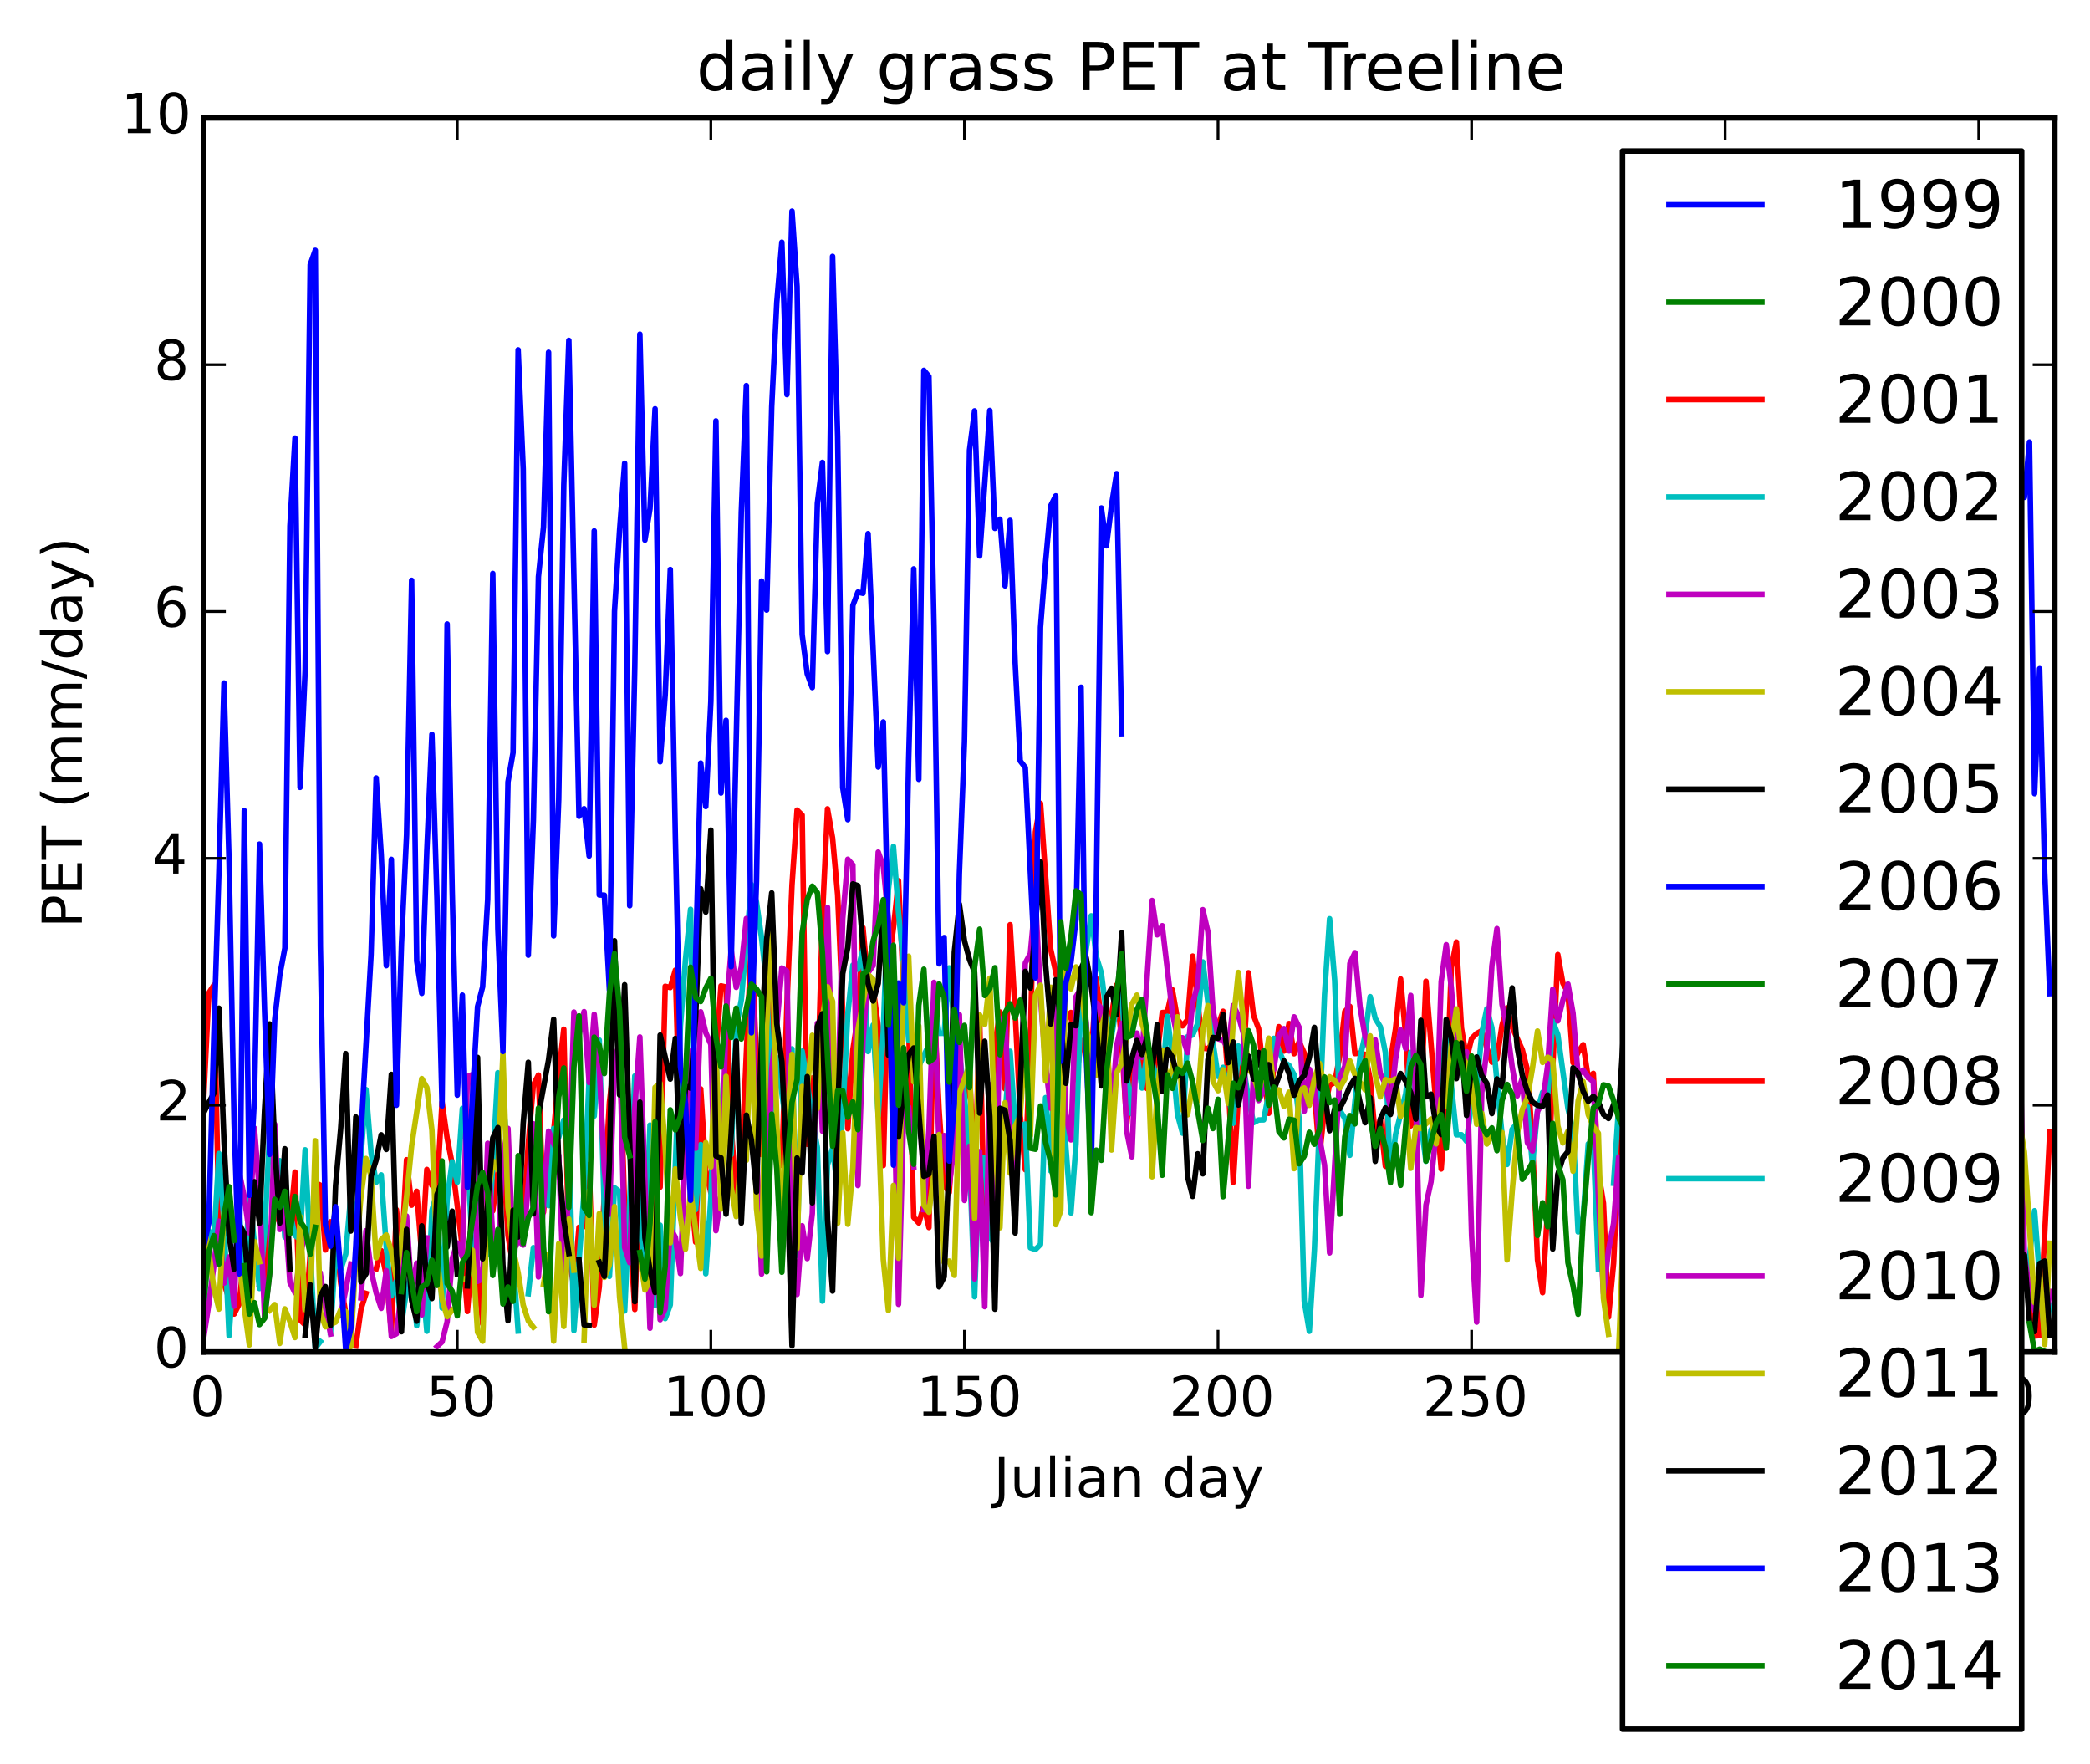 <?xml version="1.0" encoding="utf-8" standalone="no"?>
<!DOCTYPE svg PUBLIC "-//W3C//DTD SVG 1.1//EN"
  "http://www.w3.org/Graphics/SVG/1.1/DTD/svg11.dtd">
<!-- Created with matplotlib (http://matplotlib.org/) -->
<svg height="319pt" version="1.1" viewBox="0 0 378 319" width="378pt" xmlns="http://www.w3.org/2000/svg" xmlns:xlink="http://www.w3.org/1999/xlink">
 <defs>
  <style type="text/css">
*{stroke-linecap:butt;stroke-linejoin:round;}
  </style>
 </defs>
 <g id="figure_1">
  <g id="patch_1">
   <path d="
M0 319.938
L378.841 319.938
L378.841 0
L0 0
z
" style="fill:#ffffff;"/>
  </g>
  <g id="axes_1">
   <g id="patch_2">
    <path d="
M36.841 244.518
L371.641 244.518
L371.641 21.318
L36.841 21.318
z
" style="fill:#ffffff;"/>
   </g>
   <g id="line2d_1">
    <path clip-path="url(#pd0c402dd48)" d="
M0 0" style="fill:none;stroke:#0000ff;stroke-linecap:square;"/>
   </g>
   <g id="line2d_2">
    <path clip-path="url(#pd0c402dd48)" d="
M0 0" style="fill:none;stroke:#008000;stroke-linecap:square;"/>
   </g>
   <g id="line2d_3">
    <path clip-path="url(#pd0c402dd48)" d="
M0 0" style="fill:none;stroke:#ff0000;stroke-linecap:square;"/>
   </g>
   <g id="line2d_4">
    <path clip-path="url(#pd0c402dd48)" d="
M0 0" style="fill:none;stroke:#00bfbf;stroke-linecap:square;"/>
   </g>
   <g id="line2d_5">
    <path clip-path="url(#pd0c402dd48)" d="
M0 0" style="fill:none;stroke:#bf00bf;stroke-linecap:square;"/>
   </g>
   <g id="line2d_6">
    <path clip-path="url(#pd0c402dd48)" d="
M0 0" style="fill:none;stroke:#bfbf00;stroke-linecap:square;"/>
   </g>
   <g id="line2d_7">
    <path clip-path="url(#pd0c402dd48)" d="
M0 0" style="fill:none;stroke:#000000;stroke-linecap:square;"/>
   </g>
   <g id="line2d_8">
    <path clip-path="url(#pd0c402dd48)" d="
M0 0" style="fill:none;stroke:#0000ff;stroke-linecap:square;"/>
   </g>
   <g id="line2d_9">
    <path clip-path="url(#pd0c402dd48)" d="
M0 0" style="fill:none;stroke:#008000;stroke-linecap:square;"/>
   </g>
   <g id="line2d_10">
    <path clip-path="url(#pd0c402dd48)" d="
M36.841 198.607
L37.758 179.602
L38.675 178.168
L39.592 220.973
L40.51 232.154
L42.344 237.652
L43.261 235.817
L44.179 226.919
L45.096 232.152
M46.931 232.317
L47.848 232.481
L48.765 222.356
L49.682 220.465
L50.599 217.394
L51.517 220.965
L52.434 222.011
L53.351 211.979
L54.269 238.7
L55.186 239.624
L57.02 213.919
L57.938 214.35
L58.855 226.066
L59.772 220.961
L60.689 221.917
L61.607 231.998
L62.524 237.484
M64.358 243.443
L65.276 236.829
L66.193 233.929
M68.028 229.47
L68.945 226.183
L69.862 230.676
L70.779 240.814
L71.697 218.786
L72.614 227.058
L73.531 209.742
L74.448 217.972
L75.366 215.457
L76.283 227.099
L77.2 211.505
L78.117 214.388
L79.035 215.111
L79.952 199.333
L80.869 205.811
L81.786 210.5
L83.621 225.585
L84.538 237.182
L85.455 226.246
L86.373 229.304
L87.29 239.428
L88.207 215.387
L89.124 218.998
L90.042 212.057
L90.959 207.939
L91.876 223.385
L92.793 229.006
L93.711 214.399
L94.628 221.947
L95.545 206.849
L96.463 196.238
L97.38 194.423
L98.297 219.251
L99.214 208.365
L100.132 204.723
L101.049 194.359
L101.966 186.147
L102.883 226.778
L103.801 232.917
L104.718 221.962
L105.635 221.848
L106.552 210.608
L107.47 239.659
L108.387 232.76
L110.221 199.329
L111.139 191.405
L112.056 189.119
L112.973 218.53
L113.89 222.332
L114.808 236.828
L115.725 211.255
L116.642 224.723
L117.56 213.925
L118.477 207.799
L119.394 214.714
L120.311 178.378
L121.229 178.61
L122.146 175.463
L123.063 208.03
L123.98 204.53
L125.815 224.651
L126.732 196.937
L127.649 211.734
L128.567 215.725
L129.484 191.064
L130.401 178.295
L131.318 178.518
L132.236 203.856
L133.153 216.38
L134.07 211.541
L135.905 169.409
L136.822 192.012
L137.739 208.805
L138.657 206.292
L139.574 178.842
L140.491 206.007
L141.408 210.765
L142.326 181.688
L143.243 160.046
L144.16 146.513
L145.077 147.416
L145.995 206.955
L146.912 194.95
L147.829 197.666
L148.746 165.755
L149.664 146.282
L150.581 151.565
L151.498 161.834
L153.333 204.134
L154.25 189.869
L155.167 183.828
L156.084 167.784
L157.002 178.167
L157.919 178.725
L158.836 185.634
L159.754 210.8
L160.671 174.785
L161.588 167.83
L162.505 159.297
L163.423 179.076
L164.34 185.839
L165.257 220.157
L166.174 221.183
L167.092 218.06
L168.009 222.013
L168.926 181.262
L169.843 200.7
L170.761 214.274
L171.678 215.671
L172.595 203.098
L173.512 205.592
L174.43 199.124
L175.347 193.737
L176.264 214.197
L177.181 184.385
L178.099 223.941
L179.016 210.499
L179.933 188.972
L180.85 183.025
L181.768 196.912
L182.685 167.24
L183.602 183.116
L184.52 201.703
L185.437 211.552
L186.354 187.544
L187.271 150.48
L188.189 145.294
L190.023 171.653
L190.94 175.786
L191.858 180.507
L192.775 184.237
L193.692 183.115
L194.609 195.233
L195.527 188.435
L196.444 187.803
L197.361 191.578
L198.278 176.986
L199.196 184.697
L200.113 184.365
L201.03 183.548
L201.947 178.146
L202.865 188.603
L203.782 203.364
L204.699 193.468
L205.617 189.101
L206.534 191.339
L207.451 196.871
L208.368 195.027
L209.286 190.792
L210.203 183.131
L211.12 183.058
L212.037 179.006
L212.955 184.335
L213.872 185.544
L214.789 184.41
L215.706 172.918
L217.541 189.578
L218.458 189.675
L219.375 188.606
L220.293 185.427
L221.21 182.897
L222.127 195.348
L223.044 213.851
L223.962 198.455
L224.879 191.681
L225.796 175.931
L226.714 183.629
L227.631 186.028
L228.548 194.308
L229.465 201.357
L230.383 192.969
L231.3 185.681
L232.217 190.094
L233.134 185.121
L234.052 190.58
L234.969 188.411
L235.886 190.449
L236.803 195.174
L237.721 197.261
L238.638 209.197
L239.555 200.432
L240.472 196.233
L241.39 195.81
L242.307 190.969
L243.224 182.948
L244.141 182.011
L245.059 190.548
L245.976 190.481
L246.893 190.693
L247.81 195.165
L248.728 205.44
L249.645 202.51
L250.562 210.93
L251.48 191.859
L252.397 186.075
L253.314 177.054
L254.231 187.383
L255.149 203.622
L256.066 198.715
L256.983 199.061
L257.9 177.466
L260.652 211.422
L261.569 199.477
L262.487 174.995
L263.404 170.378
L264.321 185.906
L265.238 191.564
L266.156 187.828
L267.073 186.918
L267.99 186.434
L268.907 189.479
L269.825 192.099
L270.742 191.512
L271.659 185.425
L272.577 182.289
L273.494 185.78
L275.328 189.862
L276.246 193.502
L277.163 206.436
L278.08 227.861
L278.997 233.791
L279.915 218.482
L280.832 193.252
L281.749 172.636
L282.666 177.819
L283.584 179.48
L284.501 192.198
L285.418 190.346
L286.335 188.942
L287.253 194.934
L288.17 194.124
L289.087 211.94
L290.004 217.603
L290.922 238.206
L291.839 228.48
L292.756 208.25
L293.674 200.964
L294.591 189.257
L295.508 201.013
L296.425 238.078
L297.343 227.244
L298.26 202.312
L299.177 183.29
L300.094 187.727
L301.929 189.851
L302.846 196.521
L303.763 191.084
L304.681 200.002
L305.598 203.308
L306.515 214.348
L307.432 194.143
L308.35 189.045
L309.267 179.174
L310.184 189.718
L311.101 191.771
L312.019 184.616
L312.936 191.667
L313.853 194.927
L314.77 197.062
L315.688 212.058
L316.605 228.886
L317.522 238.041
L318.44 239.877
L319.357 239.55
L320.274 227.61
L321.191 229.631
L322.109 220.471
L323.026 218.106
L323.943 237.212
L324.86 234.703
L325.778 241.054
L326.695 226.657
L327.612 218.715
L328.529 198.261
L329.447 201.192
L330.364 197.812
L331.281 185.369
L332.198 189.892
L333.116 206.564
L334.033 220.986
L334.95 217.278
L336.785 230.715
L337.702 198.212
L338.619 199.98
L339.537 209.604
L340.454 208.251
L342.288 235.075
L343.206 229.168
L344.123 208.452
L345.04 229.079
L345.957 239.368
L346.875 215.191
L347.792 206.332
L348.709 194.462
L349.626 216.166
L350.544 232.487
L352.378 201.94
L355.13 242.45
L356.047 242.218
L356.964 232.656
L357.882 231.796
L358.799 225.046
L359.716 217.191
L360.634 237.221
L361.551 224.111
L362.468 234.081
L363.385 239.738
L364.303 235.944
L365.22 233.001
M367.054 233.726
L367.972 241.642
L368.889 241.543
L370.723 204.686
L370.723 204.686" style="fill:none;stroke:#ff0000;stroke-linecap:square;"/>
   </g>
   <g id="line2d_11">
    <path clip-path="url(#pd0c402dd48)" d="
M36.841 237.396
L37.758 222.585
L38.675 224.495
L39.592 208.617
L40.51 221.213
L41.427 241.587
L42.344 228.105
L43.261 218.731
L44.179 232.963
L45.096 215.725
L46.013 225.082
L46.931 233.039
L47.848 223.175
L48.765 204.871
L49.682 211.936
L50.599 209.918
L51.517 223.734
L52.434 219.358
L53.351 223.422
L54.269 224.178
L55.186 207.951
L57.02 243.843
L57.938 242.633
M59.772 241.025
L60.689 226.471
L61.607 229.673
L62.524 226.809
L63.441 216.272
L64.358 221.391
L66.193 197.06
L67.11 208.476
L68.028 213.828
L68.945 212.491
L69.862 225.557
L70.779 234.365
L71.697 231.581
L72.614 239.452
L73.531 233.334
L74.448 230.316
L75.366 239.767
L76.283 230.32
L77.2 240.769
L78.117 218.916
L79.035 215.725
L79.952 236.551
L80.869 216.891
L81.786 210.136
L82.704 213.811
L83.621 200.477
L84.538 208.371
L85.455 226.177
L86.373 207.205
L87.29 224.26
L88.207 226.867
L90.042 194.009
L90.959 198.994
L91.876 208.203
L92.793 227.765
L93.711 240.731
M95.545 233.982
L96.463 225.643
L97.38 227.14
L98.297 216.043
L99.214 218.045
L100.132 204.093
L101.049 205.694
L101.966 202.572
L102.883 205.104
L103.801 240.652
L105.635 215.551
L106.552 195.114
L107.47 201.848
L108.387 188.103
L109.304 219.24
L110.221 230.845
L111.139 214.809
L112.056 215.499
L112.973 237.099
L113.89 217.322
L114.808 194.6
L115.725 222.755
L116.642 227.753
L117.56 203.481
L118.477 236.115
L119.394 221.584
L120.311 238.477
L121.229 235.991
L123.063 185.6
L123.98 173.559
L124.898 164.456
L125.815 218.768
L126.732 207.008
L127.649 230.37
L128.567 216.733
L129.484 191.657
L130.401 209.231
L131.318 201.574
L132.236 208.827
L133.153 185.843
L134.07 180.86
L135.905 159.99
L136.822 163.18
L137.739 169.639
L138.657 178.109
L139.574 201.174
L140.491 191.302
L142.326 204.225
L143.243 189.698
L144.16 227.041
L145.077 190.103
L145.995 195.857
L146.912 202.367
L147.829 207.524
L148.746 235.316
L149.664 210.668
L150.581 207.688
L151.498 215.145
L152.415 201.476
L153.333 183.41
L154.25 174.55
L155.167 175.296
L156.084 171.721
L157.002 190.179
L157.919 185.384
L158.836 201.772
L159.754 186.551
L160.671 160.925
L161.588 153.068
L162.505 165.092
L163.423 174.453
L164.34 188.179
L165.257 187.585
L166.174 192.842
L168.009 188.94
L168.926 180.736
L169.843 186.893
L170.761 186.889
L171.678 175.048
L172.595 185.032
L173.512 190.549
L174.43 198.054
L175.347 209.715
L176.264 234.518
L177.181 209.226
L178.099 209.465
L179.016 223.793
L179.933 224.994
L180.85 202.764
L181.768 201.722
L182.685 190.131
L183.602 203.541
L184.52 203.663
L185.437 203.283
L186.354 225.663
L187.271 225.977
L188.189 225.055
L189.106 198.512
L190.023 211.758
L190.94 182.45
L191.858 192.764
L192.775 207.438
L193.692 219.385
L194.609 206.89
L195.527 179.473
L196.444 171.739
L197.361 165.634
L198.278 172.992
L199.196 176.02
L200.113 183.322
L201.03 187.507
L201.947 181.837
L202.865 179.185
L203.782 194.268
L204.699 201.447
L205.617 190.683
L206.534 196.783
L207.451 190.794
L208.368 192.086
L209.286 195.51
L210.203 196.431
L211.12 183.812
L212.037 191.23
L212.955 201.548
L213.872 204.946
L214.789 187.486
L215.706 187.186
L216.624 185.103
L217.541 173.975
L219.375 188.5
L220.293 194.678
L221.21 193.036
L222.127 197.422
L223.044 203.151
L223.962 189.174
L224.879 192.846
L225.796 198.741
L226.714 203.038
L227.631 202.554
L228.548 202.537
L229.465 197.79
L230.383 187.795
L232.217 192.105
L233.134 192.678
L234.052 194.361
L234.969 202.479
L235.886 235.269
L236.803 240.775
L237.721 226.05
L239.555 179.898
L240.472 166.159
L241.39 177.306
L242.307 200.764
L243.224 202.272
L244.141 208.938
L245.059 199.141
L245.976 191.27
L246.893 187.265
L247.81 180.249
L248.728 184.2
L249.645 185.703
L250.562 190.349
L251.48 213.213
L252.397 205.199
L254.231 197.827
L255.149 190.334
L256.066 198.536
L256.983 203.15
L257.9 210.029
L258.818 204.363
L259.735 202.497
L260.652 192.259
L261.569 187.208
L263.404 205.237
L264.321 205.224
L265.238 206.396
L266.156 199.465
L267.073 197
L267.99 186.902
L268.907 182.439
L269.825 185.902
L271.659 205.225
L272.577 210.6
L273.494 204.238
L275.328 201.942
L276.246 200.176
L277.163 210.729
L278.08 200.786
L278.997 197.548
L279.915 198.26
L280.832 184.676
L281.749 187.128
L283.584 200.495
L284.501 204.378
L285.418 222.804
L286.335 220.184
L287.253 206.887
L288.17 206.602
L289.087 229.503
M291.839 214.007
L292.756 200.114
L293.674 192.934
L294.591 206.173
L295.508 203.108
L296.425 200.505
L297.343 199.635
L298.26 218.818
L299.177 226.772
L300.094 220.074
L301.012 205.269
L301.929 206.103
L302.846 214.32
L303.763 230.883
L304.681 225.693
L305.598 226.95
L306.515 214.858
L307.432 219.357
L308.35 216.229
L309.267 200.166
L311.101 241.832
L312.019 224.144
L313.853 237.79
L314.77 216.865
L315.688 217.032
L317.522 200.802
L318.44 203.012
L319.357 196.764
L320.274 227.26
L321.191 225.743
L323.026 207.054
L323.943 207.134
L324.86 229.798
L325.778 244.359
L326.695 238.301
L327.612 237.399
L328.529 212.147
L329.447 199.557
L330.364 188.997
L331.281 222.648
L332.198 200.572
L333.116 215.5
L334.033 223.874
L334.95 234.71
L335.867 224.863
L336.785 220.455
L337.702 218.794
L338.619 212.457
L339.537 225.098
L340.454 227.68
L341.371 214.466
M343.206 219.653
L344.123 217.272
L345.04 210.712
M346.875 215.35
L347.792 214.45
L348.709 236.016
L349.626 224.422
L351.461 209.565
L352.378 193.992
L353.295 222.222
L354.213 242.611
L355.13 228.74
L356.047 235.229
M357.882 234.265
L358.799 240.058
L359.716 235.119
L360.634 231.136
L361.551 229.434
L362.468 243.538
L363.385 235.16
L364.303 210.891
L365.22 224.55
L366.137 232.954
L367.054 227.35
L367.972 218.973
L368.889 231.134
L369.806 241.764
L370.723 235.974
L370.723 235.974" style="fill:none;stroke:#00bfbf;stroke-linecap:square;"/>
   </g>
   <g id="line2d_12">
    <path clip-path="url(#pd0c402dd48)" d="
M36.841 241.881
L37.758 235.884
L38.675 228.929
L39.592 220.865
L40.51 232.07
L41.427 227.323
L42.344 236.219
L43.261 211.996
L44.179 216.508
L45.096 222.981
L46.013 204.037
L46.931 215.712
L47.848 238.293
L48.765 230.219
L49.682 203.336
L50.599 222.354
L51.517 218.868
L52.434 231.953
L53.351 233.809
L54.269 227.474
L55.186 222.506
L56.103 226.373
M57.938 230.431
L58.855 236.501
L59.772 241.285
M61.607 237.884
L63.441 228.61
M65.276 234.733
L66.193 222.584
L67.11 229.708
L68.028 233.8
L68.945 236.627
L69.862 229.808
L70.779 241.711
L71.697 241.218
L72.614 233.483
L73.531 219.933
L74.448 233.679
L75.366 228.449
L76.283 237.803
L77.2 223.883
M79.035 243.545
L79.952 242.693
L80.869 239.038
L81.786 227.619
L82.704 224.796
L83.621 227.287
L84.538 194.694
L85.455 194.336
L86.373 231.751
L87.29 231.319
L88.207 206.778
L89.124 224.059
L90.042 227.108
L90.959 209.003
L91.876 204.086
L92.793 226.418
L93.711 224.373
L94.628 225.183
L96.463 203.24
L97.38 230.944
L99.214 204.579
L101.049 208.957
L101.966 233.488
L102.883 213.473
L103.801 183.041
L104.718 187.268
L105.635 182.961
L106.552 195.796
L107.47 183.453
L108.387 193.339
L109.304 211.651
L110.221 219.6
L111.139 191.764
L112.056 188.566
L112.973 225.612
L113.89 228.367
L114.808 200.342
L115.725 187.546
L117.56 240.216
L118.477 219.02
L119.394 238.685
L120.311 236.646
L121.229 222.133
L122.146 223.771
L123.063 230.333
L123.98 206.766
L124.898 190.114
L125.815 207.675
L126.732 182.992
L127.649 186.768
L128.567 188.887
L129.484 222.582
L130.401 216.155
L131.318 183.514
L132.236 171.779
L133.153 178.568
L134.07 174.935
L134.987 166.119
L135.905 166.83
L136.822 207.748
L137.739 230.422
L138.657 221.912
L139.574 193.428
L140.491 185.597
L141.408 175.066
L142.326 175.667
L143.243 223.536
L144.16 234.101
L145.077 221.692
L145.995 227.628
L146.912 219.482
L147.829 185.059
L148.746 204.585
L149.664 164.099
L150.581 196.561
L151.498 199.609
L152.415 166.141
L153.333 155.402
L154.25 156.43
L155.167 214.413
L156.084 188.284
L157.002 175.912
L157.919 174.634
L158.836 154.104
L159.754 156.639
L160.671 166.335
L161.588 191.476
L162.505 235.894
L163.423 201.643
L164.34 200.205
L165.257 211.055
M167.092 218.774
L168.009 204.317
L168.926 177.67
L169.843 207.84
L170.761 205.376
L171.678 214.354
L172.595 207.106
L173.512 183.521
L174.43 217.112
L175.347 207.307
L176.264 231.31
L177.181 208.276
L178.099 236.316
L179.016 196.139
L179.933 223.283
L180.85 184.988
L181.768 183.567
L182.685 205.772
L183.602 215.314
L184.52 199.68
L185.437 174.165
L186.354 172.458
L187.271 162.379
L188.189 180.317
L189.106 192.606
L190.023 200.428
L190.94 182.11
L191.858 179.533
L192.775 201.506
L193.692 206.156
L194.609 180.247
L195.527 178.76
L196.444 184.892
L197.361 197.353
L198.278 181.389
L199.196 182.377
L200.113 187.674
L201.03 201.37
L201.947 189.198
L202.865 185.097
L203.782 204.635
L204.699 209.225
L205.617 186.849
L206.534 191.235
L208.368 162.857
L209.286 169.071
L210.203 167.421
L212.037 183.12
L212.955 187.69
L213.872 187.684
L214.789 190.367
L215.706 181.371
L216.624 178.14
L217.541 164.52
L218.458 168.506
L219.375 182.576
L220.293 187.867
L221.21 188.152
L222.127 189.634
L223.044 181.844
L223.962 183.635
L224.879 186.915
L225.796 214.553
L226.714 194.215
L227.631 199.042
L228.548 197.209
L229.465 191.778
L230.383 193.412
L231.3 187.261
L232.217 186.04
L233.134 190.081
L234.052 183.905
L234.969 185.836
L235.886 200.963
L236.803 193.369
L237.721 195.712
L238.638 205.701
L239.555 210.717
L240.472 226.592
L242.307 194.916
L243.224 192.841
L244.141 174.235
L245.059 172.3
L245.976 182.047
L246.893 187.488
L247.81 190.377
L248.728 188.059
L249.645 194.194
L250.562 196.064
L251.48 200.249
L252.397 191.586
L253.314 186.251
L254.231 189.628
L255.149 180.03
L256.066 199.494
L256.983 234.281
L257.9 217.942
L258.818 213.731
L259.735 204.865
L260.652 177.547
L261.569 170.857
L262.487 178.668
L263.404 190.537
L264.321 192.014
L265.238 190.213
L266.156 223.505
L267.073 239.117
L267.99 197.587
L268.907 189.79
L269.825 174.66
L270.742 167.945
L271.659 181.654
L272.577 186.001
L273.494 192.951
L274.411 198.198
L275.328 194.92
L276.246 206.649
L277.163 208.161
L278.08 200.984
L278.997 199.424
L279.915 192.693
L280.832 178.914
L281.749 184.639
L282.666 180.911
L283.584 177.971
L284.501 183.252
L285.418 194.455
L286.335 193.519
L287.253 194.863
L288.17 195.637
L289.087 216.276
L290.004 233.913
L290.922 226.099
L291.839 221.277
L292.756 209.249
L293.674 229.458
L294.591 217.336
L295.508 208.462
L296.425 217.652
L297.343 195.614
L298.26 189.872
L299.177 188.718
L300.094 191.435
L301.012 197.857
L301.929 200.853
L302.846 196.599
L303.763 191.429
L304.681 192.815
L305.598 190.319
L306.515 196.939
L307.432 228.866
L308.35 242.414
L309.267 232.251
L310.184 238.176
L311.101 217.247
L312.019 188.607
L312.936 184.093
L313.853 192.696
L314.77 230.092
L315.688 208.234
L316.605 205.598
L317.522 205.762
L318.44 190.822
L319.357 199.69
L320.274 205.572
L321.191 230.078
L322.109 237.078
L323.026 226.167
L323.943 242.676
L324.86 236.493
L325.778 217.494
L326.695 220.564
L327.612 241.199
L328.529 228.191
L329.447 222.238
L330.364 202.975
L331.281 217.906
M333.116 243.625
L334.033 241.393
M335.867 242.225
L336.785 216.752
L337.702 209.978
L338.619 210.645
L339.537 226.27
L340.454 233.013
L341.371 212.2
L342.288 219.717
M344.123 239.156
L345.04 226.937
L345.957 231.216
L346.875 240.123
L347.792 239.598
L348.709 231.604
L349.626 215.481
L350.544 229.805
L351.461 235.241
L352.378 236.782
L353.295 230.227
L354.213 229.455
L355.13 236.632
L356.047 234.646
L356.964 221.26
L357.882 219.113
L358.799 233.749
L359.716 240.923
L360.634 234.814
L361.551 216.326
L362.468 238.317
L363.385 236.642
L364.303 211.752
L365.22 183.31
L366.137 227.358
L367.054 232.821
L367.972 236.797
M369.806 240.83
L370.723 233.542
L370.723 233.542" style="fill:none;stroke:#bf00bf;stroke-linecap:square;"/>
   </g>
   <g id="line2d_13">
    <path clip-path="url(#pd0c402dd48)" d="
M36.841 221.494
L37.758 226.322
L38.675 232.93
L39.592 236.765
L40.51 219.174
L41.427 220.754
L42.344 221.844
L43.261 227.643
L44.179 236.474
L45.096 243.253
L46.013 224.544
L46.931 228.208
M48.765 236.965
L49.682 235.947
L50.599 242.973
L51.517 236.715
L52.434 239.013
L53.351 241.904
L54.269 220.031
L55.186 236.861
L56.103 236.985
L57.02 206.306
L57.938 237.281
L58.855 239.963
L60.689 239.115
L61.607 236.914
L62.524 237.183
L63.441 243.55
L64.358 227.226
L65.276 216.433
L66.193 209.52
L67.11 212.689
L68.028 227.489
L68.945 224.199
L69.862 223.347
L70.779 226.244
L71.697 231.162
L73.531 216.497
L74.448 207.248
L76.283 195.07
L77.2 196.691
L78.117 204.402
L79.035 227.323
L79.952 234.97
L80.869 238.129
L81.786 236.947
M83.621 231.14
L84.538 231.556
L85.455 226.115
L86.373 240.941
L87.29 242.579
L88.207 216.714
L89.124 209.954
L90.042 211.612
L90.959 190.559
L91.876 218.338
L92.793 225.907
L93.711 230.175
L94.628 236.047
L95.545 238.868
L96.463 240.035
M98.297 232.259
L99.214 226.8
L100.132 242.561
L101.049 224.908
L101.966 239.894
L102.883 220.452
L103.801 229.717
M105.635 242.457
L106.552 215.352
L107.47 236.068
L108.387 219.487
L109.304 231.02
L110.221 228.75
L111.139 218.223
L112.056 234.56
L112.973 243.751
M115.725 227.212
L116.642 233.308
L117.56 231.585
L118.477 196.667
L119.394 195.911
L120.311 207.484
L121.229 224.769
L122.146 211.399
L123.063 220.187
L123.98 225.921
L124.898 215.235
L126.732 229.404
L127.649 206.664
L128.567 211.043
L129.484 188.925
L130.401 218.668
L131.318 194.658
L132.236 214.761
L133.153 220.027
L134.07 208.227
L134.987 209.847
L135.905 181.848
L136.822 218.579
L137.739 227.165
L138.657 185.705
L139.574 167.898
L140.491 202.768
L141.408 225.225
L142.326 204.128
L143.243 190.69
L144.16 225.8
L145.077 196.487
L145.995 197.215
L146.912 187.241
L147.829 200.486
L148.746 183.932
L149.664 178.459
L150.581 181.115
L151.498 221.238
L152.415 204.904
L153.333 221.412
L154.25 211.217
L155.167 186.226
L157.002 176.247
L157.919 177.133
L159.754 227.774
L160.671 237.013
L161.588 214.394
L162.505 227.561
L163.423 173.922
L164.34 172.946
L165.257 195.654
L166.174 185.554
L167.092 217.923
L168.009 219.25
L169.843 205.185
L170.761 228.326
L171.678 228.07
L172.595 230.65
L173.512 197.722
L175.347 192.587
L176.264 220.369
L177.181 183.563
L178.099 185.295
L179.016 176.913
L179.933 205.389
L180.85 222.049
L181.768 199.439
L182.685 212.185
L183.602 203.675
L184.52 201.733
L185.437 188.064
L186.354 205.382
L187.271 179.973
L188.189 178.187
L189.106 195.513
L190.023 178.546
L190.94 221.487
L191.858 218.972
L192.775 174.141
L193.692 178.833
L194.609 174.875
L195.527 178.704
L196.444 186.139
L197.361 189.172
L198.278 194.442
L199.196 185.743
L200.113 182.788
L201.03 207.988
L201.947 194.035
L202.865 192.304
L203.782 187.422
L204.699 181.607
L205.617 179.968
L206.534 185.12
L207.451 187.913
L208.368 212.835
L209.286 197.454
L210.203 189.921
L211.12 195.264
L212.037 193.302
L212.955 183.901
L213.872 200.715
L214.789 201.614
L215.706 196.251
L216.624 199.106
L217.541 186.48
L218.458 181.861
L219.375 195.544
L220.293 197.259
L221.21 193.474
L222.127 199.537
L223.044 184.847
L223.962 175.873
L225.796 193.359
L226.714 194.417
L227.631 197.594
L228.548 193.699
L229.465 187.762
L230.383 197.348
L231.3 197.12
L232.217 200.11
L233.134 197.522
L234.052 211.36
L234.969 197.182
L235.886 196.758
L236.803 199.906
L237.721 195.119
L238.638 192.312
L239.555 196.655
L240.472 194.74
L241.39 195.439
L242.307 196.785
L243.224 195.159
L244.141 191.861
L245.059 194.429
L246.893 197.095
L247.81 187.344
L248.728 194.404
L249.645 198.372
L250.562 195.253
L251.48 195.531
L252.397 195.133
L253.314 201.944
L254.231 199.548
L255.149 211.29
L256.066 203.921
L256.983 204.111
L258.818 202.383
L259.735 206.874
L260.652 198.726
L261.569 200.168
L262.487 188.933
L263.404 182.476
L264.321 190.849
L265.238 192.409
L266.156 195.737
L267.073 203.334
L267.99 201.337
L268.907 206.909
L269.825 205.457
L270.742 205.05
L271.659 204.823
L272.577 227.861
L273.494 215.473
L274.411 205.053
L275.328 200.655
L276.246 198.583
L277.163 193.185
L278.08 186.473
L278.997 192.154
L279.915 191.199
L280.832 191.758
L281.749 203.618
L282.666 206.707
L283.584 204.558
L284.501 211.823
L285.418 199.116
L286.335 195.625
L287.253 201.589
L288.17 203.711
L289.087 204.961
L290.004 234.812
L290.922 241.326
M292.756 244.428
L293.674 221.041
L294.591 203.065
L295.508 227.238
L296.425 221.147
L297.343 206.093
L298.26 200.671
L299.177 194.338
L300.094 207.347
L301.012 239.667
L301.929 214.171
L302.846 204.569
L303.763 211.398
L304.681 201.957
L305.598 206.083
L306.515 213.325
L307.432 209.432
L308.35 225.107
L310.184 199.001
L311.101 203.248
L312.019 193.815
L312.936 192.109
L313.853 200.303
L314.77 222.061
L316.605 198.271
L317.522 205.357
L318.44 229.379
L319.357 236.083
L320.274 239.498
L321.191 240.538
L322.109 222.889
L323.026 201.824
L323.943 195.579
L324.86 203.217
L325.778 228.37
L326.695 233.059
L327.612 208.711
L328.529 202.662
L329.447 217.604
L330.364 237.667
L331.281 237.857
L332.198 234.265
L333.116 213.893
L334.033 222.35
L334.95 228.922
L335.867 196.547
L336.785 217.456
L337.702 223.536
L338.619 198.598
L339.537 199.037
L340.454 218.119
L341.371 231.864
L342.288 226.31
L343.206 207.292
L344.123 209.907
L345.04 215.814
L345.957 220.652
L346.875 220.753
L347.792 204.57
L348.709 205.891
L349.626 203.692
L350.544 200.661
L351.461 205.981
L352.378 210.113
L353.295 210.159
L354.213 220.186
L355.13 214.549
L356.047 224.283
L356.964 224.587
L357.882 222.091
L358.799 217.726
L359.716 211.736
L360.634 207.61
L361.551 223.34
L362.468 203.038
L363.385 195.303
L364.303 202.275
L365.22 202.685
L366.137 208.335
L367.972 235.566
L368.889 229.311
L369.806 243.187
L370.723 224.851
L370.723 224.851" style="fill:none;stroke:#bfbf00;stroke-linecap:square;"/>
   </g>
   <g id="line2d_14">
    <path clip-path="url(#pd0c402dd48)" d="
M36.841 201.237
L37.758 199.384
L38.675 197.755
L39.592 182.341
L40.51 206.475
L41.427 223.421
L42.344 229.542
L43.261 221.38
L44.179 223.11
L45.096 234.487
L46.013 213.722
L46.931 221.254
L47.848 200.65
L48.765 185.191
L49.682 207.269
L50.599 221.197
L51.517 207.761
L52.434 229.631
M55.186 241.53
L56.103 232.351
L57.02 243.772
L57.938 234.446
L58.855 232.686
L59.772 239.741
L60.689 214.405
L61.607 204.21
L62.524 190.548
L63.441 222.64
L64.358 202.01
L65.276 231.816
L66.193 230.382
L67.11 212.703
L68.028 209.822
L68.945 205.24
L69.862 207.883
L70.779 194.311
L71.697 226.826
L72.614 240.85
L73.531 222.342
L74.448 235.144
L75.366 238.941
L76.283 221.705
L77.2 231.742
L78.117 234.852
L79.035 216.051
L79.952 213.777
L80.869 225.524
L81.786 219.055
L82.704 230.49
M84.538 232.569
L85.455 216.055
L86.373 191.236
L87.29 227.665
L88.207 217.705
L89.124 205.815
L90.042 203.931
L90.959 228.779
L91.876 238.864
L92.793 218.892
L93.711 223.718
L94.628 203.183
L95.545 192.121
L96.463 219.544
L97.38 201.641
L99.214 191.69
L100.132 184.35
L101.049 210.096
L101.966 220.633
L102.883 226.714
M104.718 227.801
L105.635 239.61
L106.552 239.689
M108.387 228.303
L109.304 230.838
L110.221 210.132
L111.139 170.146
L112.056 198.011
L112.973 178.098
L114.808 235.414
L115.725 199.321
L116.642 223.843
L117.56 229.745
L118.477 233.757
L119.394 187.208
L121.229 195.162
L122.146 187.82
L123.063 212.998
L123.98 196.407
L124.898 196.801
L125.815 183.949
L126.732 160.725
L127.649 164.953
L128.567 150.135
L129.484 209.067
L130.401 209.397
L131.318 219.596
L132.236 205.043
L133.153 188.318
L134.07 221.2
L134.987 201.685
L135.905 206.209
L136.822 215.557
L137.739 187.351
L138.657 169.96
L139.574 161.486
L140.491 185.118
L141.408 192.014
L142.326 211.409
L143.243 243.412
L144.16 209.426
L145.077 212.129
L145.995 194.71
L146.912 217.546
L147.829 185.67
L148.746 183.341
L149.664 220.475
L150.581 233.503
L151.498 201.873
L152.415 176.099
L153.333 171.351
L154.25 159.86
L155.167 160.18
L156.084 171.091
L157.002 177.913
L157.919 181.045
L158.836 177.859
L159.754 163.783
L160.671 190.827
L161.588 181.08
L162.505 205.632
L163.423 197.39
L164.34 190.71
L165.257 189.536
L167.092 212.756
L168.009 212.332
L168.926 205.511
L169.843 232.732
L170.761 230.944
L171.678 209.808
L172.595 172.222
L173.512 163.529
L174.43 170.149
L175.347 173.559
L176.264 175.843
L177.181 201.308
L178.099 188.318
L179.016 201.983
L179.933 236.778
L180.85 200.439
L181.768 200.781
L182.685 206.28
L183.602 222.992
L184.52 196.55
L185.437 175.686
L186.354 178.695
L188.189 155.853
L189.106 174.47
L190.023 185.2
L190.94 177.207
L191.858 184.964
L192.775 195.918
L193.692 185.293
L194.609 185.516
L195.527 175.144
L196.444 173.208
L197.361 178.239
L198.278 185.662
L199.196 196.393
L200.113 180.377
L201.03 178.736
L201.947 183.538
L202.865 168.705
L203.782 195.504
L204.699 191.421
L205.617 188.182
L206.534 190.727
L207.451 187.62
L208.368 193.442
L209.286 185.339
L210.203 197.365
L211.12 189.783
L212.037 191.183
L212.955 194.637
L213.872 193.986
L214.789 212.83
L215.706 216.388
L216.624 208.671
L217.541 212.292
L218.458 191.694
L219.375 187.63
L220.293 187.777
L221.21 183.494
L222.127 192.18
L223.044 188.448
L223.962 199.854
L225.796 191.015
L226.714 195.166
L227.631 190.352
L228.548 194.797
L229.465 192.563
L230.383 197.154
L231.3 194.678
L232.217 191.854
L233.134 194.185
L234.052 198.083
L234.969 195.5
L235.886 194.479
L236.803 191.282
L237.721 185.817
L238.638 196.715
L239.555 197.338
L240.472 204.499
L241.39 200.556
L242.307 200.496
L243.224 198.685
L244.141 196.468
L245.059 195.039
L245.976 199.398
L246.893 203.053
L247.81 198.53
L248.728 210.042
L249.645 202.378
L250.562 200.362
L251.48 201.562
L252.397 196.912
L253.314 194.158
L254.231 195.502
L255.149 197.63
L256.066 202.39
L256.983 184.538
L257.9 198.351
L258.818 197.889
L259.735 203.652
L260.652 205.183
L261.569 184.384
L262.487 187.726
L263.404 195.08
L264.321 188.638
L265.238 201.743
L266.156 192.818
L267.073 191.157
L267.99 194.52
L268.907 195.923
L269.825 201.395
L270.742 195.131
L271.659 196.579
L272.577 185.795
L273.494 178.674
L274.411 189.431
L275.328 194.475
L276.246 197.379
L277.163 199.323
L278.08 199.888
L278.997 200.085
L279.915 198.042
L280.832 225.891
L281.749 212.4
L282.666 209.426
L283.584 208.257
L284.501 193.118
L285.418 194.059
L286.335 197.373
L287.253 199.182
L288.17 198.275
L289.087 199.293
L290.004 201.557
L290.922 202.287
L291.839 199.76
L292.756 201.189
L293.674 186.316
L294.591 180.466
L295.508 184.809
L296.425 184.45
L297.343 188.382
L298.26 189.569
L299.177 222.128
L300.094 208.554
L301.012 215.512
L301.929 220.762
L302.846 206.73
L303.763 201.165
L304.681 205.307
L305.598 217.913
L306.515 201.49
L307.432 237.168
L308.35 241.69
L309.267 235.149
L310.184 235.471
L311.101 215.494
L312.019 218.879
L312.936 232.311
L313.853 203.479
L314.77 193.773
L315.688 190.647
L316.605 215.832
L317.522 212.759
L318.44 216.955
L319.357 213.117
L320.274 216.417
L321.191 206.673
L322.109 216.47
L323.943 242.433
L324.86 236.167
L325.778 236.505
L326.695 232.125
L327.612 232.267
L328.529 230.336
L329.447 223.356
L330.364 214.343
L331.281 231.354
L332.198 228.67
L333.116 228.647
L334.033 222.421
L334.95 232.072
L336.785 200.032
L337.702 224.623
L338.619 234.711
L339.537 222.341
L340.454 214.084
L341.371 220.473
L342.288 224.441
L343.206 233.822
L344.123 232.684
L345.04 240.04
L345.957 217.609
L346.875 229.9
L347.792 236.721
L348.709 228.209
L349.626 222.132
L350.544 234.142
L351.461 225.189
L352.378 238.931
L353.295 225.407
L354.213 240.618
L355.13 226.493
L356.047 235.789
L356.964 237.37
M358.799 234.703
L359.716 227.546
L360.634 225.089
L361.551 197.906
L362.468 189.258
L363.385 217.111
L364.303 236.948
L365.22 238.206
L366.137 226.979
L367.054 239.113
L367.972 240.818
L368.889 228.526
L369.806 228.067
L370.723 241.436
L370.723 241.436" style="fill:none;stroke:#000000;stroke-linecap:square;"/>
   </g>
   <g id="line2d_15">
    <path clip-path="url(#pd0c402dd48)" d="
M36.841 225.407
L37.758 221.221
L38.675 187.226
L39.592 157.561
L40.51 123.522
L41.427 155.998
L42.344 203.268
L43.261 230.397
L44.179 146.615
L45.096 216.175
L46.013 198.548
L46.931 152.661
L47.848 182.856
L48.765 208.785
L49.682 184.427
L50.599 176.381
L51.517 171.478
L52.434 95.153
L53.351 79.228
L54.269 142.401
L55.186 121.231
L56.103 47.876
L57.02 45.278
L57.938 171.104
L58.855 221.497
L59.772 225.377
L60.689 218.25
L61.607 230.038
L62.524 244.171
L63.441 240.341
L64.358 225.165
L65.276 205.328
L67.11 172.65
L68.028 140.7
L68.945 154.521
L69.862 174.654
L70.779 155.421
L71.697 199.893
L72.614 170.659
L73.531 151.001
L74.448 104.958
L75.366 173.812
L76.283 179.656
L77.2 153.769
L78.117 132.805
L79.035 162.682
L79.952 200.029
L80.869 112.855
L81.786 161.163
L82.704 198.064
L83.621 179.975
L84.538 214.751
L86.373 182.056
L87.29 178.471
L88.207 162.613
L89.124 103.715
L90.042 167.964
L90.959 190.173
L91.876 141.423
L92.793 136.115
L93.711 63.276
L94.628 84.844
L95.545 172.755
L96.463 148.342
L97.38 104.315
L98.297 95.332
L99.214 63.718
L100.132 169.262
L101.049 144.641
L101.966 87.707
L102.883 61.559
L104.718 147.637
L105.635 146.264
L106.552 154.823
L107.47 96.017
L108.387 161.858
L109.304 161.895
L110.221 179.107
L111.139 110.545
L112.056 95.924
L112.973 83.794
L113.89 163.807
L114.808 120.543
L115.725 60.435
L116.642 97.683
L117.56 91.997
L118.477 73.934
L119.394 137.776
L120.311 125.655
L121.229 102.995
L122.146 151.41
L123.063 192.894
L123.98 199.617
L124.898 217.078
L125.815 173.124
L126.732 138.009
L127.649 145.868
L128.567 126.847
L129.484 76.124
L130.401 143.424
L131.318 130.284
L132.236 174.828
L134.07 92.664
L134.987 69.735
L135.905 186.798
L136.822 159.341
L137.739 105.086
L138.657 110.332
L139.574 73.545
L140.491 54.685
L141.408 43.809
L142.326 71.362
L143.243 38.189
L144.16 51.847
L145.077 114.749
L145.995 121.85
L146.912 124.351
L147.829 91.035
L148.746 83.628
L149.664 117.845
L150.581 46.367
L151.498 78.975
L152.415 142.44
L153.333 148.248
L154.25 109.496
L155.167 107.079
L156.084 107.304
L157.002 96.51
L158.836 138.724
L159.754 130.563
L161.588 210.722
L162.505 177.789
L163.423 181.35
L164.34 137.443
L165.257 102.888
L166.174 140.951
L167.092 66.981
L168.009 68.077
L168.926 113.437
L169.843 174.326
L170.761 169.569
L171.678 209.986
L172.595 199.65
L173.512 158.024
L174.43 134.175
L175.347 81.41
L176.264 74.311
L177.181 100.549
L179.016 74.236
L179.933 95.563
L180.85 93.9
L181.768 105.955
L182.685 94.115
L183.602 119.822
L184.52 137.621
L185.437 138.824
L187.271 176.862
L188.189 113.452
L189.106 101.657
L190.023 91.502
L190.94 89.688
L191.858 191.943
L192.775 177.759
L193.692 174.068
L194.609 166.292
L195.527 124.285
L196.444 190.634
L197.361 211.978
L198.278 161.567
L199.196 91.874
L200.113 98.71
L201.03 91.404
L201.947 85.657
L202.865 132.692
M301.929 111.838
L302.846 114.378
L303.763 90.992
L304.681 104.394
L305.598 111.602
L306.515 99.241
L307.432 95.071
L308.35 96.561
L309.267 104.22
L310.184 106.192
L311.101 111.51
L312.019 200.895
L312.936 220.145
L313.853 204.752
L314.77 210.843
L315.688 190.587
L316.605 184.487
L317.522 197.981
L318.44 166.352
L319.357 192.047
L320.274 206.377
L321.191 171.855
L322.109 132.237
L323.026 106.147
L323.943 67.722
L324.86 96.307
L325.778 95.258
L326.695 144.55
L327.612 165.7
L328.529 201.607
L329.447 213.02
L330.364 186.568
L331.281 140.735
L332.198 193.673
L333.116 185.826
L334.033 113.881
L334.95 113.261
L335.867 131.525
L336.785 121.279
L337.702 105.771
L338.619 84.627
L339.537 91.517
L340.454 128.396
L341.371 138.253
L342.288 192.299
L343.206 209.744
L344.123 190.199
L345.04 173.799
L345.957 210.356
L347.792 185.301
L348.709 215.235
L350.544 83.91
L351.461 130.026
L352.378 163.073
L353.295 117.536
L354.213 150.68
L355.13 163.865
L356.047 63
L356.964 74.687
L357.882 47.698
L358.799 142.106
L359.716 200.305
L360.634 174.229
L361.551 215.247
L362.468 221.934
L363.385 193.928
L364.303 147.887
L365.22 87.433
L366.137 89.957
L367.054 79.948
L367.972 143.541
L368.889 120.936
L369.806 157.812
L370.723 179.708
L370.723 179.708" style="fill:none;stroke:#0000ff;stroke-linecap:square;"/>
   </g>
   <g id="line2d_16">
    <path clip-path="url(#pd0c402dd48)" d="
M36.841 235.476
L37.758 226.406
L38.675 223.476
L39.592 228.607
L40.51 219.827
L41.427 214.632
L42.344 224.312
M44.179 228.908
L45.096 237.659
L46.013 235.596
L46.931 239.569
L47.848 238.42
L48.765 230.444
L49.682 216.903
L50.599 218.332
L51.517 215.465
L52.434 223.144
L53.351 216.388
L54.269 220.863
L55.186 222.204
L56.103 226.833
L57.02 221.973
M72.614 233.591
L73.531 226.529
L75.366 237.201
L76.283 232.763
L77.2 232.2
L78.117 227.926
L79.035 232.478
L79.952 209.964
L80.869 232.132
L81.786 233.525
L82.704 237.972
L83.621 228.319
L84.538 226.892
L86.373 214.37
L87.29 212.075
L88.207 215.67
L89.124 230.672
L90.042 222.356
L90.959 235.827
L91.876 232.764
L92.793 235.343
L93.711 209.016
L94.628 224.886
L95.545 220.203
L96.463 218.468
L97.38 200.418
L98.297 225.523
L99.214 237.229
L100.132 213.374
L101.049 198.409
L101.966 193.147
L102.883 218.372
L103.801 192.974
L104.718 183.728
L105.635 218.354
L106.552 219.826
L107.47 187.573
L108.387 189.073
L109.304 194.161
L110.221 179.709
L111.139 172.466
L112.056 182.692
L112.973 205.688
L113.89 209.035
M115.725 226.525
L116.642 231.314
L117.56 221.206
L118.477 202.875
L119.394 237.409
L120.311 228.988
L121.229 200.722
L122.146 204.35
L123.063 201.874
L123.98 195.049
L124.898 174.923
L125.815 180.436
L126.732 181.134
L127.649 178.714
L128.567 176.915
L129.484 187.586
L130.401 192.956
L131.318 181.947
L132.236 187.642
L133.153 182.35
L134.07 187.91
L134.987 182.426
L135.905 178.011
L136.822 178.874
L137.739 180.261
L138.657 230.014
L139.574 201.494
L140.491 211.381
L141.408 230.096
L142.326 210.96
L143.243 199.343
L144.16 195.226
L145.077 168.763
L145.995 162.679
L146.912 160.266
L147.829 161.445
L148.746 172.335
L149.664 191.077
L150.581 207.286
L151.498 197.276
L152.415 197.261
L153.333 202.072
L154.25 199.274
L155.167 204.308
L156.084 176.132
L157.002 175.476
L157.919 170.141
L158.836 167.342
L159.754 162.711
L160.671 185.402
L161.588 170.953
L162.505 199.866
L163.423 189.497
L164.34 204.725
L165.257 210.565
L166.174 181.848
L167.092 175.29
L168.009 192.072
L168.926 191.379
L169.843 177.945
L170.761 180.331
L171.678 195.697
L172.595 182.578
L173.512 188.52
L174.43 185.453
L175.347 196.702
L176.264 174.956
L177.181 168.045
L178.099 180.036
L179.016 178.819
L179.933 175.026
L180.85 190.751
L181.768 183.192
L182.685 181.546
L183.602 184.132
L184.52 180.876
L185.437 186.417
L186.354 207.663
L187.271 207.849
L188.189 200.029
L189.106 206.617
L190.023 210
L190.94 216.107
L191.858 166.71
L192.775 175.103
L193.692 169.486
L194.609 161.109
L195.527 161.811
L196.444 185.991
L197.361 219.327
L198.278 208.008
L199.196 209.852
L200.113 193.838
L202.865 172.481
L203.782 187.646
L204.699 187.231
L205.617 182.6
L206.534 180.732
L207.451 186.781
L208.368 194.257
L209.286 199.901
L210.203 212.559
L211.12 194.395
L212.037 196.834
L212.955 193.341
L213.872 194.126
L214.789 192.277
L215.706 195.7
L217.541 206.26
L218.458 200.44
L219.375 204.104
L220.293 198.815
L221.21 216.439
L223.044 195.904
L223.962 196.735
L224.879 194.264
L225.796 186.416
L226.714 189.009
L227.631 198.721
L228.548 190.035
L229.465 199.891
L230.383 196.614
L231.3 204.654
L232.217 205.801
L233.134 202.429
L234.052 202.595
L234.969 210.468
L235.886 209.098
L236.803 204.778
L237.721 206.945
L238.638 204.223
L239.555 194.78
L240.472 199.419
L241.39 198.947
L242.307 219.602
L243.224 205.598
L244.141 201.763
L245.059 203.263
L245.976 193.914
L246.893 191.789
L247.81 202.464
L248.728 207.302
L249.645 204.115
L250.562 207.497
L251.48 213.914
L252.397 207.041
L253.314 214.372
L255.149 192.931
L256.066 190.913
L256.983 192.551
L257.9 209.993
L259.735 203.079
L260.652 201.589
L261.569 207.661
L262.487 195.656
L263.404 188.579
L264.321 192.476
L265.238 197.35
L266.156 190.983
L267.073 196.17
L267.99 203.595
L268.907 205.214
L269.825 203.983
L270.742 208.1
L271.659 199.054
L272.577 196.129
L273.494 197.959
L274.411 204.628
L275.328 213.292
L276.246 211.924
L277.163 210.227
L278.08 223.448
L278.997 217.534
L279.915 221.87
L280.832 203.175
L281.749 210.603
L282.666 213.384
L283.584 228.366
L284.501 232.529
L285.418 237.687
L286.335 220.506
L287.253 209.61
L288.17 200.358
L289.087 199.643
L290.004 196.198
L290.922 196.418
L291.839 199.044
L292.756 202.21
L293.674 204.075
L294.591 208.029
L295.508 213.058
L296.425 221.093
L297.343 226.432
L298.26 211.168
L299.177 214.955
L300.094 228.091
L301.012 220.302
L301.929 202.454
L303.763 219.4
L304.681 209.322
L305.598 227.763
L306.515 219.712
L307.432 233.401
L308.35 221.975
L309.267 225.882
L311.101 221.945
L312.019 209.604
L312.936 221.227
L313.853 216.467
L314.77 220.266
L315.688 235.653
M317.522 232.514
L318.44 234.994
L319.357 227.74
L320.274 218.557
L321.191 220.541
L322.109 218.073
L323.026 226.591
L323.943 232.968
L324.86 230.592
L325.778 216.435
L326.695 232.124
M328.529 242.335
L329.447 233.443
L330.364 230.238
L331.281 227.589
L332.198 223.595
L333.116 221.462
L334.033 225.568
L334.95 235.886
L336.785 226.01
L337.702 236.449
L338.619 224.678
L339.537 224.155
L340.454 216.815
L341.371 232.774
L342.288 229.038
L343.206 237.13
L344.123 234.873
L345.04 231.088
L345.957 228.062
L346.875 223.249
L347.792 233.663
L348.709 226.447
L349.626 236.171
L350.544 228.885
L351.461 226.982
L352.378 223.988
L353.295 238.232
L354.213 242.152
L355.13 229.523
L356.047 231.019
L356.964 237.814
L357.882 234.064
L359.716 241.067
L360.634 242.047
L361.551 241.798
L362.468 244.386
L363.385 233.235
L364.303 240.29
L365.22 243.844
M367.054 239.374
L367.972 244.442
L368.889 244.015
L369.806 244.421
L369.806 244.421" style="fill:none;stroke:#008000;stroke-linecap:square;"/>
   </g>
   <g id="patch_3">
    <path d="
M36.841 244.518
L36.841 21.318" style="fill:none;stroke:#000000;stroke-linecap:square;stroke-linejoin:miter;"/>
   </g>
   <g id="patch_4">
    <path d="
M36.841 21.318
L371.641 21.318" style="fill:none;stroke:#000000;stroke-linecap:square;stroke-linejoin:miter;"/>
   </g>
   <g id="patch_5">
    <path d="
M371.641 244.518
L371.641 21.318" style="fill:none;stroke:#000000;stroke-linecap:square;stroke-linejoin:miter;"/>
   </g>
   <g id="patch_6">
    <path d="
M36.841 244.518
L371.641 244.518" style="fill:none;stroke:#000000;stroke-linecap:square;stroke-linejoin:miter;"/>
   </g>
   <g id="matplotlib.axis_1">
    <g id="xtick_1">
     <g id="line2d_17">
      <defs>
       <path d="
M0 0
L0 -4" id="mc7db9fdffb" style="stroke:#000000;stroke-width:0.5;"/>
      </defs>
      <g>
       <use style="stroke:#000000;stroke-width:0.5;" x="36.841" xlink:href="#mc7db9fdffb" y="244.518"/>
      </g>
     </g>
     <g id="line2d_18">
      <defs>
       <path d="
M0 0
L0 4" id="m5a7d422ac3" style="stroke:#000000;stroke-width:0.5;"/>
      </defs>
      <g>
       <use style="stroke:#000000;stroke-width:0.5;" x="36.841" xlink:href="#m5a7d422ac3" y="21.318"/>
      </g>
     </g>
     <g id="text_1">
      <!-- 0 -->
      <defs>
       <path d="
M31.781 66.406
Q24.172 66.406 20.328 58.906
Q16.5 51.422 16.5 36.375
Q16.5 21.391 20.328 13.891
Q24.172 6.391 31.781 6.391
Q39.453 6.391 43.281 13.891
Q47.125 21.391 47.125 36.375
Q47.125 51.422 43.281 58.906
Q39.453 66.406 31.781 66.406
M31.781 74.219
Q44.047 74.219 50.516 64.516
Q56.984 54.828 56.984 36.375
Q56.984 17.969 50.516 8.266
Q44.047 -1.422 31.781 -1.422
Q19.531 -1.422 13.062 8.266
Q6.594 17.969 6.594 36.375
Q6.594 54.828 13.062 64.516
Q19.531 74.219 31.781 74.219" id="BitstreamVeraSans-Roman-30"/>
      </defs>
      <g transform="translate(34.321 256.117)scale(0.1 -0.1)">
       <use xlink:href="#BitstreamVeraSans-Roman-30"/>
      </g>
     </g>
    </g>
    <g id="xtick_2">
     <g id="line2d_19">
      <g>
       <use style="stroke:#000000;stroke-width:0.5;" x="82.704" xlink:href="#mc7db9fdffb" y="244.518"/>
      </g>
     </g>
     <g id="line2d_20">
      <g>
       <use style="stroke:#000000;stroke-width:0.5;" x="82.704" xlink:href="#m5a7d422ac3" y="21.318"/>
      </g>
     </g>
     <g id="text_2">
      <!-- 50 -->
      <defs>
       <path d="
M10.797 72.906
L49.516 72.906
L49.516 64.594
L19.828 64.594
L19.828 46.734
Q21.969 47.469 24.109 47.828
Q26.266 48.188 28.422 48.188
Q40.625 48.188 47.75 41.5
Q54.891 34.812 54.891 23.391
Q54.891 11.625 47.562 5.094
Q40.234 -1.422 26.906 -1.422
Q22.312 -1.422 17.547 -0.641
Q12.797 0.141 7.719 1.703
L7.719 11.625
Q12.109 9.234 16.797 8.062
Q21.484 6.891 26.703 6.891
Q35.156 6.891 40.078 11.328
Q45.016 15.766 45.016 23.391
Q45.016 31 40.078 35.438
Q35.156 39.891 26.703 39.891
Q22.75 39.891 18.812 39.016
Q14.891 38.141 10.797 36.281
z
" id="BitstreamVeraSans-Roman-35"/>
      </defs>
      <g transform="translate(77.059 256.117)scale(0.1 -0.1)">
       <use xlink:href="#BitstreamVeraSans-Roman-35"/>
       <use x="63.623" xlink:href="#BitstreamVeraSans-Roman-30"/>
      </g>
     </g>
    </g>
    <g id="xtick_3">
     <g id="line2d_21">
      <g>
       <use style="stroke:#000000;stroke-width:0.5;" x="128.567" xlink:href="#mc7db9fdffb" y="244.518"/>
      </g>
     </g>
     <g id="line2d_22">
      <g>
       <use style="stroke:#000000;stroke-width:0.5;" x="128.567" xlink:href="#m5a7d422ac3" y="21.318"/>
      </g>
     </g>
     <g id="text_3">
      <!-- 100 -->
      <defs>
       <path d="
M12.406 8.297
L28.516 8.297
L28.516 63.922
L10.984 60.406
L10.984 69.391
L28.422 72.906
L38.281 72.906
L38.281 8.297
L54.391 8.297
L54.391 0
L12.406 0
z
" id="BitstreamVeraSans-Roman-31"/>
      </defs>
      <g transform="translate(119.904 256.117)scale(0.1 -0.1)">
       <use xlink:href="#BitstreamVeraSans-Roman-31"/>
       <use x="63.623" xlink:href="#BitstreamVeraSans-Roman-30"/>
       <use x="127.246" xlink:href="#BitstreamVeraSans-Roman-30"/>
      </g>
     </g>
    </g>
    <g id="xtick_4">
     <g id="line2d_23">
      <g>
       <use style="stroke:#000000;stroke-width:0.5;" x="174.43" xlink:href="#mc7db9fdffb" y="244.518"/>
      </g>
     </g>
     <g id="line2d_24">
      <g>
       <use style="stroke:#000000;stroke-width:0.5;" x="174.43" xlink:href="#m5a7d422ac3" y="21.318"/>
      </g>
     </g>
     <g id="text_4">
      <!-- 150 -->
      <g transform="translate(165.767 256.117)scale(0.1 -0.1)">
       <use xlink:href="#BitstreamVeraSans-Roman-31"/>
       <use x="63.623" xlink:href="#BitstreamVeraSans-Roman-35"/>
       <use x="127.246" xlink:href="#BitstreamVeraSans-Roman-30"/>
      </g>
     </g>
    </g>
    <g id="xtick_5">
     <g id="line2d_25">
      <g>
       <use style="stroke:#000000;stroke-width:0.5;" x="220.293" xlink:href="#mc7db9fdffb" y="244.518"/>
      </g>
     </g>
     <g id="line2d_26">
      <g>
       <use style="stroke:#000000;stroke-width:0.5;" x="220.293" xlink:href="#m5a7d422ac3" y="21.318"/>
      </g>
     </g>
     <g id="text_5">
      <!-- 200 -->
      <defs>
       <path d="
M19.188 8.297
L53.609 8.297
L53.609 0
L7.328 0
L7.328 8.297
Q12.938 14.109 22.625 23.891
Q32.328 33.688 34.812 36.531
Q39.547 41.844 41.422 45.531
Q43.312 49.219 43.312 52.781
Q43.312 58.594 39.234 62.25
Q35.156 65.922 28.609 65.922
Q23.969 65.922 18.812 64.312
Q13.672 62.703 7.812 59.422
L7.812 69.391
Q13.766 71.781 18.938 73
Q24.125 74.219 28.422 74.219
Q39.75 74.219 46.484 68.547
Q53.219 62.891 53.219 53.422
Q53.219 48.922 51.531 44.891
Q49.859 40.875 45.406 35.406
Q44.188 33.984 37.641 27.219
Q31.109 20.453 19.188 8.297" id="BitstreamVeraSans-Roman-32"/>
      </defs>
      <g transform="translate(211.447 256.117)scale(0.1 -0.1)">
       <use xlink:href="#BitstreamVeraSans-Roman-32"/>
       <use x="63.623" xlink:href="#BitstreamVeraSans-Roman-30"/>
       <use x="127.246" xlink:href="#BitstreamVeraSans-Roman-30"/>
      </g>
     </g>
    </g>
    <g id="xtick_6">
     <g id="line2d_27">
      <g>
       <use style="stroke:#000000;stroke-width:0.5;" x="266.156" xlink:href="#mc7db9fdffb" y="244.518"/>
      </g>
     </g>
     <g id="line2d_28">
      <g>
       <use style="stroke:#000000;stroke-width:0.5;" x="266.156" xlink:href="#m5a7d422ac3" y="21.318"/>
      </g>
     </g>
     <g id="text_6">
      <!-- 250 -->
      <g transform="translate(257.31 256.117)scale(0.1 -0.1)">
       <use xlink:href="#BitstreamVeraSans-Roman-32"/>
       <use x="63.623" xlink:href="#BitstreamVeraSans-Roman-35"/>
       <use x="127.246" xlink:href="#BitstreamVeraSans-Roman-30"/>
      </g>
     </g>
    </g>
    <g id="xtick_7">
     <g id="line2d_29">
      <g>
       <use style="stroke:#000000;stroke-width:0.5;" x="312.019" xlink:href="#mc7db9fdffb" y="244.518"/>
      </g>
     </g>
     <g id="line2d_30">
      <g>
       <use style="stroke:#000000;stroke-width:0.5;" x="312.019" xlink:href="#m5a7d422ac3" y="21.318"/>
      </g>
     </g>
     <g id="text_7">
      <!-- 300 -->
      <defs>
       <path d="
M40.578 39.312
Q47.656 37.797 51.625 33
Q55.609 28.219 55.609 21.188
Q55.609 10.406 48.188 4.484
Q40.766 -1.422 27.094 -1.422
Q22.516 -1.422 17.656 -0.516
Q12.797 0.391 7.625 2.203
L7.625 11.719
Q11.719 9.328 16.594 8.109
Q21.484 6.891 26.812 6.891
Q36.078 6.891 40.938 10.547
Q45.797 14.203 45.797 21.188
Q45.797 27.641 41.281 31.266
Q36.766 34.906 28.719 34.906
L20.219 34.906
L20.219 43.016
L29.109 43.016
Q36.375 43.016 40.234 45.922
Q44.094 48.828 44.094 54.297
Q44.094 59.906 40.109 62.906
Q36.141 65.922 28.719 65.922
Q24.656 65.922 20.016 65.031
Q15.375 64.156 9.812 62.312
L9.812 71.094
Q15.438 72.656 20.344 73.438
Q25.25 74.219 29.594 74.219
Q40.828 74.219 47.359 69.109
Q53.906 64.016 53.906 55.328
Q53.906 49.266 50.438 45.094
Q46.969 40.922 40.578 39.312" id="BitstreamVeraSans-Roman-33"/>
      </defs>
      <g transform="translate(303.188 256.117)scale(0.1 -0.1)">
       <use xlink:href="#BitstreamVeraSans-Roman-33"/>
       <use x="63.623" xlink:href="#BitstreamVeraSans-Roman-30"/>
       <use x="127.246" xlink:href="#BitstreamVeraSans-Roman-30"/>
      </g>
     </g>
    </g>
    <g id="xtick_8">
     <g id="line2d_31">
      <g>
       <use style="stroke:#000000;stroke-width:0.5;" x="357.882" xlink:href="#mc7db9fdffb" y="244.518"/>
      </g>
     </g>
     <g id="line2d_32">
      <g>
       <use style="stroke:#000000;stroke-width:0.5;" x="357.882" xlink:href="#m5a7d422ac3" y="21.318"/>
      </g>
     </g>
     <g id="text_8">
      <!-- 350 -->
      <g transform="translate(349.051 256.117)scale(0.1 -0.1)">
       <use xlink:href="#BitstreamVeraSans-Roman-33"/>
       <use x="63.623" xlink:href="#BitstreamVeraSans-Roman-35"/>
       <use x="127.246" xlink:href="#BitstreamVeraSans-Roman-30"/>
      </g>
     </g>
    </g>
    <g id="text_9">
     <!-- Julian day -->
     <defs>
      <path id="BitstreamVeraSans-Roman-20"/>
      <path d="
M34.281 27.484
Q23.391 27.484 19.188 25
Q14.984 22.516 14.984 16.5
Q14.984 11.719 18.141 8.906
Q21.297 6.109 26.703 6.109
Q34.188 6.109 38.703 11.406
Q43.219 16.703 43.219 25.484
L43.219 27.484
z

M52.203 31.203
L52.203 0
L43.219 0
L43.219 8.297
Q40.141 3.328 35.547 0.953
Q30.953 -1.422 24.312 -1.422
Q15.922 -1.422 10.953 3.297
Q6 8.016 6 15.922
Q6 25.141 12.172 29.828
Q18.359 34.516 30.609 34.516
L43.219 34.516
L43.219 35.406
Q43.219 41.609 39.141 45
Q35.062 48.391 27.688 48.391
Q23 48.391 18.547 47.266
Q14.109 46.141 10.016 43.891
L10.016 52.203
Q14.938 54.109 19.578 55.047
Q24.219 56 28.609 56
Q40.484 56 46.344 49.844
Q52.203 43.703 52.203 31.203" id="BitstreamVeraSans-Roman-61"/>
      <path d="
M45.406 46.391
L45.406 75.984
L54.391 75.984
L54.391 0
L45.406 0
L45.406 8.203
Q42.578 3.328 38.25 0.953
Q33.938 -1.422 27.875 -1.422
Q17.969 -1.422 11.734 6.484
Q5.516 14.406 5.516 27.297
Q5.516 40.188 11.734 48.094
Q17.969 56 27.875 56
Q33.938 56 38.25 53.625
Q42.578 51.266 45.406 46.391
M14.797 27.297
Q14.797 17.391 18.875 11.75
Q22.953 6.109 30.078 6.109
Q37.203 6.109 41.297 11.75
Q45.406 17.391 45.406 27.297
Q45.406 37.203 41.297 42.844
Q37.203 48.484 30.078 48.484
Q22.953 48.484 18.875 42.844
Q14.797 37.203 14.797 27.297" id="BitstreamVeraSans-Roman-64"/>
      <path d="
M9.422 54.688
L18.406 54.688
L18.406 0
L9.422 0
z

M9.422 75.984
L18.406 75.984
L18.406 64.594
L9.422 64.594
z
" id="BitstreamVeraSans-Roman-69"/>
      <path d="
M9.422 75.984
L18.406 75.984
L18.406 0
L9.422 0
z
" id="BitstreamVeraSans-Roman-6c"/>
      <path d="
M32.172 -5.078
Q28.375 -14.844 24.75 -17.812
Q21.141 -20.797 15.094 -20.797
L7.906 -20.797
L7.906 -13.281
L13.188 -13.281
Q16.891 -13.281 18.938 -11.516
Q21 -9.766 23.484 -3.219
L25.094 0.875
L2.984 54.688
L12.5 54.688
L29.594 11.922
L46.688 54.688
L56.203 54.688
z
" id="BitstreamVeraSans-Roman-79"/>
      <path d="
M9.812 72.906
L19.672 72.906
L19.672 5.078
Q19.672 -8.109 14.672 -14.062
Q9.672 -20.016 -1.422 -20.016
L-5.172 -20.016
L-5.172 -11.719
L-2.094 -11.719
Q4.438 -11.719 7.125 -8.047
Q9.812 -4.391 9.812 5.078
z
" id="BitstreamVeraSans-Roman-4a"/>
      <path d="
M54.891 33.016
L54.891 0
L45.906 0
L45.906 32.719
Q45.906 40.484 42.875 44.328
Q39.844 48.188 33.797 48.188
Q26.516 48.188 22.312 43.547
Q18.109 38.922 18.109 30.906
L18.109 0
L9.078 0
L9.078 54.688
L18.109 54.688
L18.109 46.188
Q21.344 51.125 25.703 53.562
Q30.078 56 35.797 56
Q45.219 56 50.047 50.172
Q54.891 44.344 54.891 33.016" id="BitstreamVeraSans-Roman-6e"/>
      <path d="
M8.5 21.578
L8.5 54.688
L17.484 54.688
L17.484 21.922
Q17.484 14.156 20.5 10.266
Q23.531 6.391 29.594 6.391
Q36.859 6.391 41.078 11.031
Q45.312 15.672 45.312 23.688
L45.312 54.688
L54.297 54.688
L54.297 0
L45.312 0
L45.312 8.406
Q42.047 3.422 37.719 1
Q33.406 -1.422 27.688 -1.422
Q18.266 -1.422 13.375 4.438
Q8.5 10.297 8.5 21.578" id="BitstreamVeraSans-Roman-75"/>
     </defs>
     <g transform="translate(179.69 270.795)scale(0.1 -0.1)">
      <use xlink:href="#BitstreamVeraSans-Roman-4a"/>
      <use x="29.492" xlink:href="#BitstreamVeraSans-Roman-75"/>
      <use x="92.871" xlink:href="#BitstreamVeraSans-Roman-6c"/>
      <use x="120.654" xlink:href="#BitstreamVeraSans-Roman-69"/>
      <use x="148.438" xlink:href="#BitstreamVeraSans-Roman-61"/>
      <use x="209.717" xlink:href="#BitstreamVeraSans-Roman-6e"/>
      <use x="273.096" xlink:href="#BitstreamVeraSans-Roman-20"/>
      <use x="304.883" xlink:href="#BitstreamVeraSans-Roman-64"/>
      <use x="368.359" xlink:href="#BitstreamVeraSans-Roman-61"/>
      <use x="429.639" xlink:href="#BitstreamVeraSans-Roman-79"/>
     </g>
    </g>
   </g>
   <g id="matplotlib.axis_2">
    <g id="ytick_1">
     <g id="line2d_33">
      <defs>
       <path d="
M0 0
L4 0" id="md7965d1ba0" style="stroke:#000000;stroke-width:0.5;"/>
      </defs>
      <g>
       <use style="stroke:#000000;stroke-width:0.5;" x="36.841" xlink:href="#md7965d1ba0" y="244.518"/>
      </g>
     </g>
     <g id="line2d_34">
      <defs>
       <path d="
M0 0
L-4 0" id="md9a1c1a7cd" style="stroke:#000000;stroke-width:0.5;"/>
      </defs>
      <g>
       <use style="stroke:#000000;stroke-width:0.5;" x="371.641" xlink:href="#md9a1c1a7cd" y="244.518"/>
      </g>
     </g>
     <g id="text_10">
      <!-- 0 -->
      <g transform="translate(27.802 247.278)scale(0.1 -0.1)">
       <use xlink:href="#BitstreamVeraSans-Roman-30"/>
      </g>
     </g>
    </g>
    <g id="ytick_2">
     <g id="line2d_35">
      <g>
       <use style="stroke:#000000;stroke-width:0.5;" x="36.841" xlink:href="#md7965d1ba0" y="199.878"/>
      </g>
     </g>
     <g id="line2d_36">
      <g>
       <use style="stroke:#000000;stroke-width:0.5;" x="371.641" xlink:href="#md9a1c1a7cd" y="199.878"/>
      </g>
     </g>
     <g id="text_11">
      <!-- 2 -->
      <g transform="translate(28.212 202.637)scale(0.1 -0.1)">
       <use xlink:href="#BitstreamVeraSans-Roman-32"/>
      </g>
     </g>
    </g>
    <g id="ytick_3">
     <g id="line2d_37">
      <g>
       <use style="stroke:#000000;stroke-width:0.5;" x="36.841" xlink:href="#md7965d1ba0" y="155.238"/>
      </g>
     </g>
     <g id="line2d_38">
      <g>
       <use style="stroke:#000000;stroke-width:0.5;" x="371.641" xlink:href="#md9a1c1a7cd" y="155.238"/>
      </g>
     </g>
     <g id="text_12">
      <!-- 4 -->
      <defs>
       <path d="
M37.797 64.312
L12.891 25.391
L37.797 25.391
z

M35.203 72.906
L47.609 72.906
L47.609 25.391
L58.016 25.391
L58.016 17.188
L47.609 17.188
L47.609 0
L37.797 0
L37.797 17.188
L4.891 17.188
L4.891 26.703
z
" id="BitstreamVeraSans-Roman-34"/>
      </defs>
      <g transform="translate(27.528 157.998)scale(0.1 -0.1)">
       <use xlink:href="#BitstreamVeraSans-Roman-34"/>
      </g>
     </g>
    </g>
    <g id="ytick_4">
     <g id="line2d_39">
      <g>
       <use style="stroke:#000000;stroke-width:0.5;" x="36.841" xlink:href="#md7965d1ba0" y="110.598"/>
      </g>
     </g>
     <g id="line2d_40">
      <g>
       <use style="stroke:#000000;stroke-width:0.5;" x="371.641" xlink:href="#md9a1c1a7cd" y="110.598"/>
      </g>
     </g>
     <g id="text_13">
      <!-- 6 -->
      <defs>
       <path d="
M33.016 40.375
Q26.375 40.375 22.484 35.828
Q18.609 31.297 18.609 23.391
Q18.609 15.531 22.484 10.953
Q26.375 6.391 33.016 6.391
Q39.656 6.391 43.531 10.953
Q47.406 15.531 47.406 23.391
Q47.406 31.297 43.531 35.828
Q39.656 40.375 33.016 40.375
M52.594 71.297
L52.594 62.312
Q48.875 64.062 45.094 64.984
Q41.312 65.922 37.594 65.922
Q27.828 65.922 22.672 59.328
Q17.531 52.734 16.797 39.406
Q19.672 43.656 24.016 45.922
Q28.375 48.188 33.594 48.188
Q44.578 48.188 50.953 41.516
Q57.328 34.859 57.328 23.391
Q57.328 12.156 50.688 5.359
Q44.047 -1.422 33.016 -1.422
Q20.359 -1.422 13.672 8.266
Q6.984 17.969 6.984 36.375
Q6.984 53.656 15.188 63.938
Q23.391 74.219 37.203 74.219
Q40.922 74.219 44.703 73.484
Q48.484 72.75 52.594 71.297" id="BitstreamVeraSans-Roman-36"/>
      </defs>
      <g transform="translate(27.806 113.358)scale(0.1 -0.1)">
       <use xlink:href="#BitstreamVeraSans-Roman-36"/>
      </g>
     </g>
    </g>
    <g id="ytick_5">
     <g id="line2d_41">
      <g>
       <use style="stroke:#000000;stroke-width:0.5;" x="36.841" xlink:href="#md7965d1ba0" y="65.958"/>
      </g>
     </g>
     <g id="line2d_42">
      <g>
       <use style="stroke:#000000;stroke-width:0.5;" x="371.641" xlink:href="#md9a1c1a7cd" y="65.958"/>
      </g>
     </g>
     <g id="text_14">
      <!-- 8 -->
      <defs>
       <path d="
M31.781 34.625
Q24.75 34.625 20.719 30.859
Q16.703 27.094 16.703 20.516
Q16.703 13.922 20.719 10.156
Q24.75 6.391 31.781 6.391
Q38.812 6.391 42.859 10.172
Q46.922 13.969 46.922 20.516
Q46.922 27.094 42.891 30.859
Q38.875 34.625 31.781 34.625
M21.922 38.812
Q15.578 40.375 12.031 44.719
Q8.5 49.078 8.5 55.328
Q8.5 64.062 14.719 69.141
Q20.953 74.219 31.781 74.219
Q42.672 74.219 48.875 69.141
Q55.078 64.062 55.078 55.328
Q55.078 49.078 51.531 44.719
Q48 40.375 41.703 38.812
Q48.828 37.156 52.797 32.312
Q56.781 27.484 56.781 20.516
Q56.781 9.906 50.312 4.234
Q43.844 -1.422 31.781 -1.422
Q19.734 -1.422 13.25 4.234
Q6.781 9.906 6.781 20.516
Q6.781 27.484 10.781 32.312
Q14.797 37.156 21.922 38.812
M18.312 54.391
Q18.312 48.734 21.844 45.562
Q25.391 42.391 31.781 42.391
Q38.141 42.391 41.719 45.562
Q45.312 48.734 45.312 54.391
Q45.312 60.062 41.719 63.234
Q38.141 66.406 31.781 66.406
Q25.391 66.406 21.844 63.234
Q18.312 60.062 18.312 54.391" id="BitstreamVeraSans-Roman-38"/>
      </defs>
      <g transform="translate(27.841 68.718)scale(0.1 -0.1)">
       <use xlink:href="#BitstreamVeraSans-Roman-38"/>
      </g>
     </g>
    </g>
    <g id="ytick_6">
     <g id="line2d_43">
      <g>
       <use style="stroke:#000000;stroke-width:0.5;" x="36.841" xlink:href="#md7965d1ba0" y="21.318"/>
      </g>
     </g>
     <g id="line2d_44">
      <g>
       <use style="stroke:#000000;stroke-width:0.5;" x="371.641" xlink:href="#md9a1c1a7cd" y="21.318"/>
      </g>
     </g>
     <g id="text_15">
      <!-- 10 -->
      <g transform="translate(21.878 24.078)scale(0.1 -0.1)">
       <use xlink:href="#BitstreamVeraSans-Roman-31"/>
       <use x="63.623" xlink:href="#BitstreamVeraSans-Roman-30"/>
      </g>
     </g>
    </g>
    <g id="text_16">
     <!-- PET (mm/day) -->
     <defs>
      <path d="
M25.391 72.906
L33.688 72.906
L8.297 -9.281
L0 -9.281
z
" id="BitstreamVeraSans-Roman-2f"/>
      <path d="
M31 75.875
Q24.469 64.656 21.281 53.656
Q18.109 42.672 18.109 31.391
Q18.109 20.125 21.312 9.062
Q24.516 -2 31 -13.188
L23.188 -13.188
Q15.875 -1.703 12.234 9.375
Q8.594 20.453 8.594 31.391
Q8.594 42.281 12.203 53.312
Q15.828 64.359 23.188 75.875
z
" id="BitstreamVeraSans-Roman-28"/>
      <path d="
M52 44.188
Q55.375 50.25 60.062 53.125
Q64.75 56 71.094 56
Q79.641 56 84.281 50.016
Q88.922 44.047 88.922 33.016
L88.922 0
L79.891 0
L79.891 32.719
Q79.891 40.578 77.094 44.375
Q74.312 48.188 68.609 48.188
Q61.625 48.188 57.562 43.547
Q53.516 38.922 53.516 30.906
L53.516 0
L44.484 0
L44.484 32.719
Q44.484 40.625 41.703 44.406
Q38.922 48.188 33.109 48.188
Q26.219 48.188 22.156 43.531
Q18.109 38.875 18.109 30.906
L18.109 0
L9.078 0
L9.078 54.688
L18.109 54.688
L18.109 46.188
Q21.188 51.219 25.484 53.609
Q29.781 56 35.688 56
Q41.656 56 45.828 52.969
Q50 49.953 52 44.188" id="BitstreamVeraSans-Roman-6d"/>
      <path d="
M19.672 64.797
L19.672 37.406
L32.078 37.406
Q38.969 37.406 42.719 40.969
Q46.484 44.531 46.484 51.125
Q46.484 57.672 42.719 61.234
Q38.969 64.797 32.078 64.797
z

M9.812 72.906
L32.078 72.906
Q44.344 72.906 50.609 67.359
Q56.891 61.812 56.891 51.125
Q56.891 40.328 50.609 34.812
Q44.344 29.297 32.078 29.297
L19.672 29.297
L19.672 0
L9.812 0
z
" id="BitstreamVeraSans-Roman-50"/>
      <path d="
M8.016 75.875
L15.828 75.875
Q23.141 64.359 26.781 53.312
Q30.422 42.281 30.422 31.391
Q30.422 20.453 26.781 9.375
Q23.141 -1.703 15.828 -13.188
L8.016 -13.188
Q14.5 -2 17.703 9.062
Q20.906 20.125 20.906 31.391
Q20.906 42.672 17.703 53.656
Q14.5 64.656 8.016 75.875" id="BitstreamVeraSans-Roman-29"/>
      <path d="
M-0.297 72.906
L61.375 72.906
L61.375 64.594
L35.5 64.594
L35.5 0
L25.594 0
L25.594 64.594
L-0.297 64.594
z
" id="BitstreamVeraSans-Roman-54"/>
      <path d="
M9.812 72.906
L55.906 72.906
L55.906 64.594
L19.672 64.594
L19.672 43.016
L54.391 43.016
L54.391 34.719
L19.672 34.719
L19.672 8.297
L56.781 8.297
L56.781 0
L9.812 0
z
" id="BitstreamVeraSans-Roman-45"/>
     </defs>
     <g transform="translate(14.798 167.83)rotate(-90.0)scale(0.1 -0.1)">
      <use xlink:href="#BitstreamVeraSans-Roman-50"/>
      <use x="60.303" xlink:href="#BitstreamVeraSans-Roman-45"/>
      <use x="123.486" xlink:href="#BitstreamVeraSans-Roman-54"/>
      <use x="184.57" xlink:href="#BitstreamVeraSans-Roman-20"/>
      <use x="216.357" xlink:href="#BitstreamVeraSans-Roman-28"/>
      <use x="255.371" xlink:href="#BitstreamVeraSans-Roman-6d"/>
      <use x="352.783" xlink:href="#BitstreamVeraSans-Roman-6d"/>
      <use x="450.195" xlink:href="#BitstreamVeraSans-Roman-2f"/>
      <use x="483.887" xlink:href="#BitstreamVeraSans-Roman-64"/>
      <use x="547.363" xlink:href="#BitstreamVeraSans-Roman-61"/>
      <use x="608.643" xlink:href="#BitstreamVeraSans-Roman-79"/>
      <use x="667.822" xlink:href="#BitstreamVeraSans-Roman-29"/>
     </g>
    </g>
   </g>
   <g id="text_17">
    <!-- daily grass PET at Treeline -->
    <defs>
     <path d="
M56.203 29.594
L56.203 25.203
L14.891 25.203
Q15.484 15.922 20.484 11.062
Q25.484 6.203 34.422 6.203
Q39.594 6.203 44.453 7.469
Q49.312 8.734 54.109 11.281
L54.109 2.781
Q49.266 0.734 44.188 -0.344
Q39.109 -1.422 33.891 -1.422
Q20.797 -1.422 13.156 6.188
Q5.516 13.812 5.516 26.812
Q5.516 40.234 12.766 48.109
Q20.016 56 32.328 56
Q43.359 56 49.781 48.891
Q56.203 41.797 56.203 29.594
M47.219 32.234
Q47.125 39.594 43.094 43.984
Q39.062 48.391 32.422 48.391
Q24.906 48.391 20.391 44.141
Q15.875 39.891 15.188 32.172
z
" id="BitstreamVeraSans-Roman-65"/>
     <path d="
M18.312 70.219
L18.312 54.688
L36.812 54.688
L36.812 47.703
L18.312 47.703
L18.312 18.016
Q18.312 11.328 20.141 9.422
Q21.969 7.516 27.594 7.516
L36.812 7.516
L36.812 0
L27.594 0
Q17.188 0 13.234 3.875
Q9.281 7.766 9.281 18.016
L9.281 47.703
L2.688 47.703
L2.688 54.688
L9.281 54.688
L9.281 70.219
z
" id="BitstreamVeraSans-Roman-74"/>
     <path d="
M41.109 46.297
Q39.594 47.172 37.812 47.578
Q36.031 48 33.891 48
Q26.266 48 22.188 43.047
Q18.109 38.094 18.109 28.812
L18.109 0
L9.078 0
L9.078 54.688
L18.109 54.688
L18.109 46.188
Q20.953 51.172 25.484 53.578
Q30.031 56 36.531 56
Q37.453 56 38.578 55.875
Q39.703 55.766 41.062 55.516
z
" id="BitstreamVeraSans-Roman-72"/>
     <path d="
M45.406 27.984
Q45.406 37.75 41.375 43.109
Q37.359 48.484 30.078 48.484
Q22.859 48.484 18.828 43.109
Q14.797 37.75 14.797 27.984
Q14.797 18.266 18.828 12.891
Q22.859 7.516 30.078 7.516
Q37.359 7.516 41.375 12.891
Q45.406 18.266 45.406 27.984
M54.391 6.781
Q54.391 -7.172 48.188 -13.984
Q42 -20.797 29.203 -20.797
Q24.469 -20.797 20.266 -20.094
Q16.062 -19.391 12.109 -17.922
L12.109 -9.188
Q16.062 -11.328 19.922 -12.344
Q23.781 -13.375 27.781 -13.375
Q36.625 -13.375 41.016 -8.766
Q45.406 -4.156 45.406 5.172
L45.406 9.625
Q42.625 4.781 38.281 2.391
Q33.938 0 27.875 0
Q17.828 0 11.672 7.656
Q5.516 15.328 5.516 27.984
Q5.516 40.672 11.672 48.328
Q17.828 56 27.875 56
Q33.938 56 38.281 53.609
Q42.625 51.219 45.406 46.391
L45.406 54.688
L54.391 54.688
z
" id="BitstreamVeraSans-Roman-67"/>
     <path d="
M44.281 53.078
L44.281 44.578
Q40.484 46.531 36.375 47.5
Q32.281 48.484 27.875 48.484
Q21.188 48.484 17.844 46.438
Q14.5 44.391 14.5 40.281
Q14.5 37.156 16.891 35.375
Q19.281 33.594 26.516 31.984
L29.594 31.297
Q39.156 29.25 43.188 25.516
Q47.219 21.781 47.219 15.094
Q47.219 7.469 41.188 3.016
Q35.156 -1.422 24.609 -1.422
Q20.219 -1.422 15.453 -0.562
Q10.688 0.297 5.422 2
L5.422 11.281
Q10.406 8.688 15.234 7.391
Q20.062 6.109 24.812 6.109
Q31.156 6.109 34.562 8.281
Q37.984 10.453 37.984 14.406
Q37.984 18.062 35.516 20.016
Q33.062 21.969 24.703 23.781
L21.578 24.516
Q13.234 26.266 9.516 29.906
Q5.812 33.547 5.812 39.891
Q5.812 47.609 11.281 51.797
Q16.75 56 26.812 56
Q31.781 56 36.172 55.266
Q40.578 54.547 44.281 53.078" id="BitstreamVeraSans-Roman-73"/>
    </defs>
    <g transform="translate(125.932 16.318)scale(0.12 -0.12)">
     <use xlink:href="#BitstreamVeraSans-Roman-64"/>
     <use x="63.477" xlink:href="#BitstreamVeraSans-Roman-61"/>
     <use x="124.756" xlink:href="#BitstreamVeraSans-Roman-69"/>
     <use x="152.539" xlink:href="#BitstreamVeraSans-Roman-6c"/>
     <use x="180.322" xlink:href="#BitstreamVeraSans-Roman-79"/>
     <use x="239.502" xlink:href="#BitstreamVeraSans-Roman-20"/>
     <use x="271.289" xlink:href="#BitstreamVeraSans-Roman-67"/>
     <use x="334.766" xlink:href="#BitstreamVeraSans-Roman-72"/>
     <use x="375.879" xlink:href="#BitstreamVeraSans-Roman-61"/>
     <use x="437.158" xlink:href="#BitstreamVeraSans-Roman-73"/>
     <use x="489.258" xlink:href="#BitstreamVeraSans-Roman-73"/>
     <use x="541.357" xlink:href="#BitstreamVeraSans-Roman-20"/>
     <use x="573.145" xlink:href="#BitstreamVeraSans-Roman-50"/>
     <use x="633.447" xlink:href="#BitstreamVeraSans-Roman-45"/>
     <use x="696.631" xlink:href="#BitstreamVeraSans-Roman-54"/>
     <use x="757.715" xlink:href="#BitstreamVeraSans-Roman-20"/>
     <use x="789.502" xlink:href="#BitstreamVeraSans-Roman-61"/>
     <use x="850.781" xlink:href="#BitstreamVeraSans-Roman-74"/>
     <use x="889.99" xlink:href="#BitstreamVeraSans-Roman-20"/>
     <use x="921.777" xlink:href="#BitstreamVeraSans-Roman-54"/>
     <use x="968.111" xlink:href="#BitstreamVeraSans-Roman-72"/>
     <use x="1006.975" xlink:href="#BitstreamVeraSans-Roman-65"/>
     <use x="1068.498" xlink:href="#BitstreamVeraSans-Roman-65"/>
     <use x="1130.021" xlink:href="#BitstreamVeraSans-Roman-6c"/>
     <use x="1157.805" xlink:href="#BitstreamVeraSans-Roman-69"/>
     <use x="1185.588" xlink:href="#BitstreamVeraSans-Roman-6e"/>
     <use x="1248.967" xlink:href="#BitstreamVeraSans-Roman-65"/>
    </g>
   </g>
   <g id="legend_1">
    <g id="patch_7">
     <path d="
M293.453 312.738
L365.641 312.738
L365.641 27.318
L293.453 27.318
z
" style="fill:#ffffff;stroke:#000000;stroke-linejoin:miter;"/>
    </g>
    <g id="line2d_45">
     <path d="
M301.853 37.036
L318.653 37.036" style="fill:none;stroke:#0000ff;stroke-linecap:square;"/>
    </g>
    <g id="line2d_46"/>
    <g id="text_18">
     <!-- 1999 -->
     <defs>
      <path d="
M10.984 1.516
L10.984 10.5
Q14.703 8.734 18.5 7.812
Q22.312 6.891 25.984 6.891
Q35.75 6.891 40.891 13.453
Q46.047 20.016 46.781 33.406
Q43.953 29.203 39.594 26.953
Q35.25 24.703 29.984 24.703
Q19.047 24.703 12.672 31.312
Q6.297 37.938 6.297 49.422
Q6.297 60.641 12.938 67.422
Q19.578 74.219 30.609 74.219
Q43.266 74.219 49.922 64.516
Q56.594 54.828 56.594 36.375
Q56.594 19.141 48.406 8.859
Q40.234 -1.422 26.422 -1.422
Q22.703 -1.422 18.891 -0.688
Q15.094 0.047 10.984 1.516
M30.609 32.422
Q37.25 32.422 41.125 36.953
Q45.016 41.5 45.016 49.422
Q45.016 57.281 41.125 61.844
Q37.25 66.406 30.609 66.406
Q23.969 66.406 20.094 61.844
Q16.219 57.281 16.219 49.422
Q16.219 41.5 20.094 36.953
Q23.969 32.422 30.609 32.422" id="BitstreamVeraSans-Roman-39"/>
     </defs>
     <g transform="translate(331.853 41.236)scale(0.12 -0.12)">
      <use xlink:href="#BitstreamVeraSans-Roman-31"/>
      <use x="63.623" xlink:href="#BitstreamVeraSans-Roman-39"/>
      <use x="127.246" xlink:href="#BitstreamVeraSans-Roman-39"/>
      <use x="190.869" xlink:href="#BitstreamVeraSans-Roman-39"/>
     </g>
    </g>
    <g id="line2d_47">
     <path d="
M301.853 54.65
L318.653 54.65" style="fill:none;stroke:#008000;stroke-linecap:square;"/>
    </g>
    <g id="line2d_48"/>
    <g id="text_19">
     <!-- 2000 -->
     <g transform="translate(331.853 58.85)scale(0.12 -0.12)">
      <use xlink:href="#BitstreamVeraSans-Roman-32"/>
      <use x="63.623" xlink:href="#BitstreamVeraSans-Roman-30"/>
      <use x="127.246" xlink:href="#BitstreamVeraSans-Roman-30"/>
      <use x="190.869" xlink:href="#BitstreamVeraSans-Roman-30"/>
     </g>
    </g>
    <g id="line2d_49">
     <path d="
M301.853 72.264
L318.653 72.264" style="fill:none;stroke:#ff0000;stroke-linecap:square;"/>
    </g>
    <g id="line2d_50"/>
    <g id="text_20">
     <!-- 2001 -->
     <g transform="translate(331.853 76.464)scale(0.12 -0.12)">
      <use xlink:href="#BitstreamVeraSans-Roman-32"/>
      <use x="63.623" xlink:href="#BitstreamVeraSans-Roman-30"/>
      <use x="127.246" xlink:href="#BitstreamVeraSans-Roman-30"/>
      <use x="190.869" xlink:href="#BitstreamVeraSans-Roman-31"/>
     </g>
    </g>
    <g id="line2d_51">
     <path d="
M301.853 89.877
L318.653 89.877" style="fill:none;stroke:#00bfbf;stroke-linecap:square;"/>
    </g>
    <g id="line2d_52"/>
    <g id="text_21">
     <!-- 2002 -->
     <g transform="translate(331.853 94.078)scale(0.12 -0.12)">
      <use xlink:href="#BitstreamVeraSans-Roman-32"/>
      <use x="63.623" xlink:href="#BitstreamVeraSans-Roman-30"/>
      <use x="127.246" xlink:href="#BitstreamVeraSans-Roman-30"/>
      <use x="190.869" xlink:href="#BitstreamVeraSans-Roman-32"/>
     </g>
    </g>
    <g id="line2d_53">
     <path d="
M301.853 107.491
L318.653 107.491" style="fill:none;stroke:#bf00bf;stroke-linecap:square;"/>
    </g>
    <g id="line2d_54"/>
    <g id="text_22">
     <!-- 2003 -->
     <g transform="translate(331.853 111.691)scale(0.12 -0.12)">
      <use xlink:href="#BitstreamVeraSans-Roman-32"/>
      <use x="63.623" xlink:href="#BitstreamVeraSans-Roman-30"/>
      <use x="127.246" xlink:href="#BitstreamVeraSans-Roman-30"/>
      <use x="190.869" xlink:href="#BitstreamVeraSans-Roman-33"/>
     </g>
    </g>
    <g id="line2d_55">
     <path d="
M301.853 125.105
L318.653 125.105" style="fill:none;stroke:#bfbf00;stroke-linecap:square;"/>
    </g>
    <g id="line2d_56"/>
    <g id="text_23">
     <!-- 2004 -->
     <g transform="translate(331.853 129.305)scale(0.12 -0.12)">
      <use xlink:href="#BitstreamVeraSans-Roman-32"/>
      <use x="63.623" xlink:href="#BitstreamVeraSans-Roman-30"/>
      <use x="127.246" xlink:href="#BitstreamVeraSans-Roman-30"/>
      <use x="190.869" xlink:href="#BitstreamVeraSans-Roman-34"/>
     </g>
    </g>
    <g id="line2d_57">
     <path d="
M301.853 142.719
L318.653 142.719" style="fill:none;stroke:#000000;stroke-linecap:square;"/>
    </g>
    <g id="line2d_58"/>
    <g id="text_24">
     <!-- 2005 -->
     <g transform="translate(331.853 146.919)scale(0.12 -0.12)">
      <use xlink:href="#BitstreamVeraSans-Roman-32"/>
      <use x="63.623" xlink:href="#BitstreamVeraSans-Roman-30"/>
      <use x="127.246" xlink:href="#BitstreamVeraSans-Roman-30"/>
      <use x="190.869" xlink:href="#BitstreamVeraSans-Roman-35"/>
     </g>
    </g>
    <g id="line2d_59">
     <path d="
M301.853 160.333
L318.653 160.333" style="fill:none;stroke:#0000ff;stroke-linecap:square;"/>
    </g>
    <g id="line2d_60"/>
    <g id="text_25">
     <!-- 2006 -->
     <g transform="translate(331.853 164.532)scale(0.12 -0.12)">
      <use xlink:href="#BitstreamVeraSans-Roman-32"/>
      <use x="63.623" xlink:href="#BitstreamVeraSans-Roman-30"/>
      <use x="127.246" xlink:href="#BitstreamVeraSans-Roman-30"/>
      <use x="190.869" xlink:href="#BitstreamVeraSans-Roman-36"/>
     </g>
    </g>
    <g id="line2d_61">
     <path d="
M301.853 177.946
L318.653 177.946" style="fill:none;stroke:#008000;stroke-linecap:square;"/>
    </g>
    <g id="line2d_62"/>
    <g id="text_26">
     <!-- 2007 -->
     <defs>
      <path d="
M8.203 72.906
L55.078 72.906
L55.078 68.703
L28.609 0
L18.312 0
L43.219 64.594
L8.203 64.594
z
" id="BitstreamVeraSans-Roman-37"/>
     </defs>
     <g transform="translate(331.853 182.146)scale(0.12 -0.12)">
      <use xlink:href="#BitstreamVeraSans-Roman-32"/>
      <use x="63.623" xlink:href="#BitstreamVeraSans-Roman-30"/>
      <use x="127.246" xlink:href="#BitstreamVeraSans-Roman-30"/>
      <use x="190.869" xlink:href="#BitstreamVeraSans-Roman-37"/>
     </g>
    </g>
    <g id="line2d_63">
     <path d="
M301.853 195.56
L318.653 195.56" style="fill:none;stroke:#ff0000;stroke-linecap:square;"/>
    </g>
    <g id="line2d_64"/>
    <g id="text_27">
     <!-- 2008 -->
     <g transform="translate(331.853 199.76)scale(0.12 -0.12)">
      <use xlink:href="#BitstreamVeraSans-Roman-32"/>
      <use x="63.623" xlink:href="#BitstreamVeraSans-Roman-30"/>
      <use x="127.246" xlink:href="#BitstreamVeraSans-Roman-30"/>
      <use x="190.869" xlink:href="#BitstreamVeraSans-Roman-38"/>
     </g>
    </g>
    <g id="line2d_65">
     <path d="
M301.853 213.174
L318.653 213.174" style="fill:none;stroke:#00bfbf;stroke-linecap:square;"/>
    </g>
    <g id="line2d_66"/>
    <g id="text_28">
     <!-- 2009 -->
     <g transform="translate(331.853 217.374)scale(0.12 -0.12)">
      <use xlink:href="#BitstreamVeraSans-Roman-32"/>
      <use x="63.623" xlink:href="#BitstreamVeraSans-Roman-30"/>
      <use x="127.246" xlink:href="#BitstreamVeraSans-Roman-30"/>
      <use x="190.869" xlink:href="#BitstreamVeraSans-Roman-39"/>
     </g>
    </g>
    <g id="line2d_67">
     <path d="
M301.853 230.788
L318.653 230.788" style="fill:none;stroke:#bf00bf;stroke-linecap:square;"/>
    </g>
    <g id="line2d_68"/>
    <g id="text_29">
     <!-- 2010 -->
     <g transform="translate(331.853 234.988)scale(0.12 -0.12)">
      <use xlink:href="#BitstreamVeraSans-Roman-32"/>
      <use x="63.623" xlink:href="#BitstreamVeraSans-Roman-30"/>
      <use x="127.246" xlink:href="#BitstreamVeraSans-Roman-31"/>
      <use x="190.869" xlink:href="#BitstreamVeraSans-Roman-30"/>
     </g>
    </g>
    <g id="line2d_69">
     <path d="
M301.853 248.401
L318.653 248.401" style="fill:none;stroke:#bfbf00;stroke-linecap:square;"/>
    </g>
    <g id="line2d_70"/>
    <g id="text_30">
     <!-- 2011 -->
     <g transform="translate(331.853 252.601)scale(0.12 -0.12)">
      <use xlink:href="#BitstreamVeraSans-Roman-32"/>
      <use x="63.623" xlink:href="#BitstreamVeraSans-Roman-30"/>
      <use x="127.246" xlink:href="#BitstreamVeraSans-Roman-31"/>
      <use x="190.869" xlink:href="#BitstreamVeraSans-Roman-31"/>
     </g>
    </g>
    <g id="line2d_71">
     <path d="
M301.853 266.015
L318.653 266.015" style="fill:none;stroke:#000000;stroke-linecap:square;"/>
    </g>
    <g id="line2d_72"/>
    <g id="text_31">
     <!-- 2012 -->
     <g transform="translate(331.853 270.215)scale(0.12 -0.12)">
      <use xlink:href="#BitstreamVeraSans-Roman-32"/>
      <use x="63.623" xlink:href="#BitstreamVeraSans-Roman-30"/>
      <use x="127.246" xlink:href="#BitstreamVeraSans-Roman-31"/>
      <use x="190.869" xlink:href="#BitstreamVeraSans-Roman-32"/>
     </g>
    </g>
    <g id="line2d_73">
     <path d="
M301.853 283.629
L318.653 283.629" style="fill:none;stroke:#0000ff;stroke-linecap:square;"/>
    </g>
    <g id="line2d_74"/>
    <g id="text_32">
     <!-- 2013 -->
     <g transform="translate(331.853 287.829)scale(0.12 -0.12)">
      <use xlink:href="#BitstreamVeraSans-Roman-32"/>
      <use x="63.623" xlink:href="#BitstreamVeraSans-Roman-30"/>
      <use x="127.246" xlink:href="#BitstreamVeraSans-Roman-31"/>
      <use x="190.869" xlink:href="#BitstreamVeraSans-Roman-33"/>
     </g>
    </g>
    <g id="line2d_75">
     <path d="
M301.853 301.243
L318.653 301.243" style="fill:none;stroke:#008000;stroke-linecap:square;"/>
    </g>
    <g id="line2d_76"/>
    <g id="text_33">
     <!-- 2014 -->
     <g transform="translate(331.853 305.442)scale(0.12 -0.12)">
      <use xlink:href="#BitstreamVeraSans-Roman-32"/>
      <use x="63.623" xlink:href="#BitstreamVeraSans-Roman-30"/>
      <use x="127.246" xlink:href="#BitstreamVeraSans-Roman-31"/>
      <use x="190.869" xlink:href="#BitstreamVeraSans-Roman-34"/>
     </g>
    </g>
   </g>
  </g>
 </g>
 <defs>
  <clipPath id="pd0c402dd48">
   <rect height="223.2" width="334.8" x="36.841" y="21.318"/>
  </clipPath>
 </defs>
</svg>
